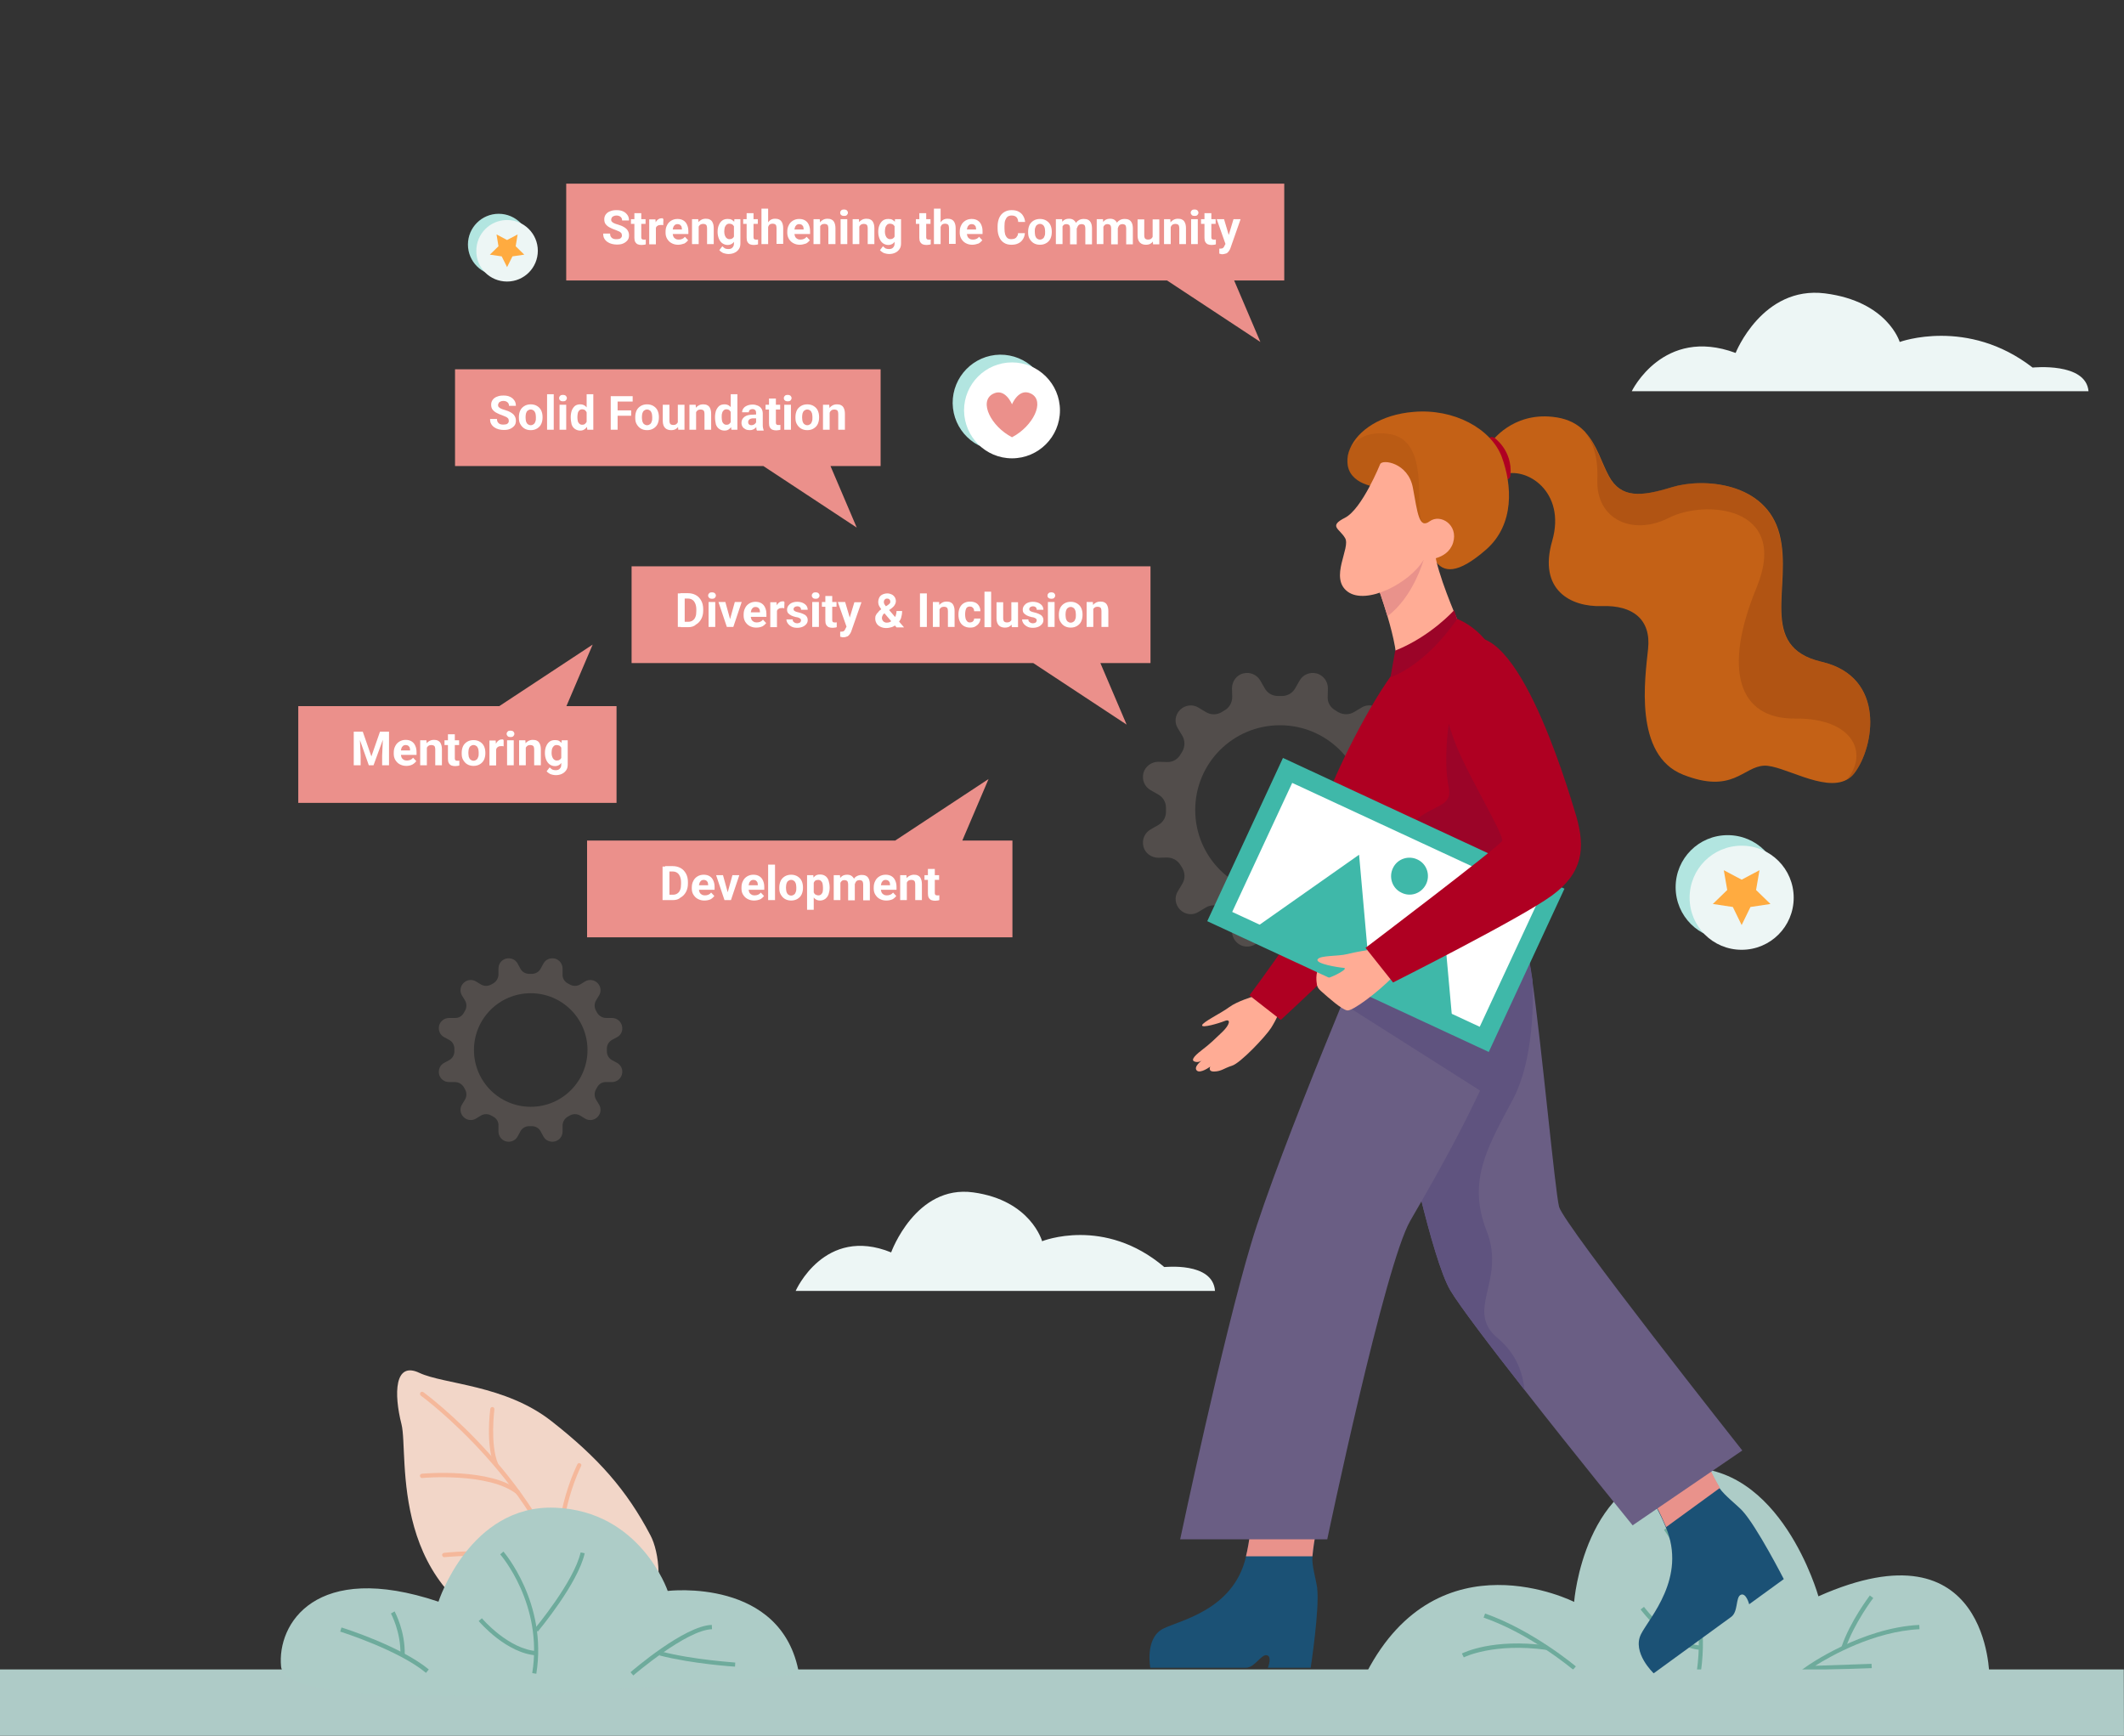 <?xml version="1.0" encoding="utf-8"?>
<!-- Generator: Adobe Illustrator 27.2.0, SVG Export Plug-In . SVG Version: 6.00 Build 0)  -->
<svg version="1.1" id="Layer_1" xmlns="http://www.w3.org/2000/svg" xmlns:xlink="http://www.w3.org/1999/xlink" x="0px" y="0px"
	 viewBox="0 0 987.7 807" style="enable-background:new 0 0 987.7 807;" xml:space="preserve">
<rect x="0" y="0" width="987.7" height="807" fill="#333333" stroke="none"/>
<style type="text/css">
	.st0{opacity:0.4;}
	.st1{opacity:0.4;fill:#F4D7C9;enable-background:new    ;}
	.st2{fill:#ADCCC7;}
	.st3{fill:#6EAB9C;}
	.st4{fill:#AECBC7;}
	.st5{fill:#1B5175;}
	.st6{fill:#E9928B;}
	.st7{fill:#EB908B;}
	.st8{fill:#C46116;}
	.st9{fill:#AF0022;}
	.st10{opacity:0.52;enable-background:new    ;}
	.st11{opacity:0.52;fill:#A04A10;enable-background:new    ;}
	.st12{fill:#FFAC95;}
	.st13{fill:#6A5E84;}
	.st14{fill:#5F537F;}
	.st15{fill:#9B0428;}
	.st16{fill:#3FB8A9;}
	.st17{fill:#FFFFFF;}
	.st18{fill:#F2D6C8;}
	.st19{fill:#F5B89B;}
	.st20{fill:#B2E5E0;}
	.st21{fill:#EDF6F5;}
	.st22{fill:#FFAB40;}
</style>
<g class="st0">
	<path class="st1" d="M655.3,385.6l-3.5-2c-2.3-1.3-3.6-3.6-3.6-6.2c0-0.3,0-0.6,0-0.9c0-0.3,0-0.6,0-0.9c0-2.6,1.3-4.9,3.6-6.2
		l3.5-2c2.8-1.6,4.2-4.8,3.4-7.9c0,0,0-0.1,0-0.1c-0.8-3.1-3.7-5.2-6.9-5.2l-4.1,0.1c-2.6,0-5-1.4-6.3-3.6c-0.3-0.4-0.5-0.9-0.8-1.3
		c-1.3-2.2-1.4-5,0-7.3l2.1-3.5c1.7-2.7,1.2-6.3-1-8.5c0,0-0.1-0.1-0.1-0.1c-2.3-2.3-5.8-2.7-8.5-1l-3.5,2.1c-2.2,1.3-5,1.3-7.3,0
		c-0.4-0.3-0.9-0.5-1.3-0.8c-2.3-1.3-3.7-3.6-3.6-6.2l0.1-4.1c0-3.2-2.1-6-5.2-6.9c0,0-0.1,0-0.1,0c-3.1-0.8-6.4,0.6-7.9,3.4l-2,3.5
		c-1.3,2.3-3.6,3.6-6.2,3.6c-0.3,0-0.6,0-0.9,0c-0.3,0-0.6,0-0.9,0c-2.6,0-4.9-1.3-6.2-3.6l-2-3.5c-1.6-2.8-4.8-4.2-7.9-3.4
		c0,0-0.1,0-0.1,0c-3.1,0.8-5.2,3.7-5.2,6.9l0.1,4.1c0,2.6-1.4,5-3.6,6.2c-0.4,0.3-0.9,0.5-1.3,0.8c-2.2,1.3-5,1.4-7.3,0l-3.5-2.1
		c-2.7-1.7-6.3-1.2-8.5,1c0,0-0.1,0.1-0.1,0.1c-2.3,2.3-2.7,5.8-1,8.5l2.1,3.5c1.3,2.2,1.3,5,0,7.3c-0.3,0.4-0.5,0.9-0.8,1.3
		c-1.3,2.3-3.6,3.7-6.3,3.6l-4.1-0.1c-3.2,0-6,2.1-6.9,5.2c0,0,0,0.1,0,0.1c-0.8,3.1,0.6,6.4,3.4,7.9l3.5,2c2.3,1.3,3.6,3.6,3.6,6.2
		c0,0.3,0,0.6,0,0.9c0,0.3,0,0.6,0,0.9c0,2.6-1.3,4.9-3.6,6.2l-3.5,2c-2.8,1.6-4.2,4.8-3.4,7.9c0,0,0,0.1,0,0.1
		c0.8,3.1,3.7,5.2,6.9,5.2l4.1-0.1c2.6,0,5,1.4,6.3,3.6c0.3,0.4,0.5,0.9,0.8,1.3c1.3,2.2,1.4,5,0,7.3l-2.1,3.5
		c-1.7,2.7-1.2,6.3,1,8.5c0,0,0.1,0.1,0.1,0.1c2.3,2.3,5.8,2.7,8.5,1l3.5-2.1c2.2-1.3,5-1.3,7.3,0c0.4,0.3,0.9,0.5,1.3,0.8
		c2.3,1.3,3.7,3.6,3.6,6.2l-0.1,4.1c0,3.2,2.1,6,5.2,6.9c0,0,0.1,0,0.1,0c3.1,0.8,6.4-0.6,7.9-3.4l2-3.5c1.2-2.3,3.6-3.6,6.2-3.6
		c0.3,0,0.6,0,0.9,0c0.3,0,0.6,0,0.9,0c2.6,0,4.9,1.3,6.2,3.6l2,3.5c1.6,2.8,4.8,4.2,7.9,3.4c0,0,0.1,0,0.1,0
		c3.1-0.8,5.2-3.7,5.2-6.9l-0.1-4.1c0-2.6,1.4-5,3.6-6.2c0.4-0.3,0.9-0.5,1.3-0.8c2.2-1.3,5-1.4,7.3,0l3.5,2.1
		c2.7,1.7,6.3,1.2,8.5-1c0,0,0.1-0.1,0.1-0.1c2.3-2.3,2.7-5.8,1-8.5l-2.1-3.5c-1.3-2.2-1.3-5,0-7.3c0.3-0.4,0.5-0.9,0.8-1.3
		c1.3-2.3,3.6-3.7,6.3-3.6l4.1,0.1c3.2,0,6-2.1,6.9-5.2c0,0,0-0.1,0-0.1C659.5,390.4,658.1,387.2,655.3,385.6z M595.2,416
		c-21.8,0-39.4-17.6-39.4-39.4c0-21.8,17.6-39.4,39.4-39.4c21.8,0,39.4,17.6,39.4,39.4C634.6,398.3,617,416,595.2,416z"/>
</g>
<g id="Layer_2_00000041999559371277330950000009057528216574199203_">
</g>
<path class="st2" d="M925.1,779.5c0,0,0.1-72.7-79.5-37.3c0,0-17.5-62.6-63.3-59.6S732,744.8,732,744.8s-62.8-31.9-96.5,32.8
	L925.1,779.5z"/>
<path class="st3" d="M791,776.9l-1.9-0.3c5.3-37.9-15.1-65-15.3-65.3l1.6-1.2C775.5,710.4,796.4,738.2,791,776.9z"/>
<path class="st3" d="M791.7,753.7l-1.6-1.2c0.2-0.3,18.8-25.9,22-42l1.9,0.4C810.7,727.5,792.5,752.6,791.7,753.7z"/>
<path class="st3" d="M790.8,767.1c-14.5-0.9-27.4-18.1-27.9-18.8l1.6-1.2c0.1,0.2,12.8,17.2,26.5,18L790.8,767.1z"/>
<path class="st3" d="M837.4,776.7l2.7-1.9c0.2-0.2,25.5-18,52.4-19.3l0.1,2c-21.1,1-41.2,12.4-48.5,17l26.2-0.9l0.1,2L837.4,776.7z"
	/>
<path class="st3" d="M858.2,766.4l-1.9-0.6c4.1-12.1,12.9-23.5,13.2-24l1.6,1.2C871,743.1,862.2,754.7,858.2,766.4z"/>
<path class="st3" d="M731.5,776.3c-0.2-0.2-19.7-16.6-41.6-24.2l0.7-1.9c22.2,7.8,42,24.4,42.2,24.6L731.5,776.3z"/>
<path class="st3" d="M680.7,770.6l-0.9-1.8c0.6-0.3,14.3-7.2,39.7-3.7l-0.3,2C694.5,763.7,680.8,770.5,680.7,770.6z"/>
<path class="st4" d="M987.6,776.2H0v36.2h987.7L987.6,776.2L987.6,776.2z"/>
<g>
	<path class="st5" d="M810.2,702.4c6.7,7.2,19.3,31.8,19.3,31.8l-16.1,11.7c0,0-1.4-5.5-3.9-4.4s-1.1,7.9-4.5,10.3
		c-3.3,2.4-36,26.2-36,26.2s-10.2-9.6-5.9-18.2c3.8-7.6,21.5-26.2,11.5-49.8c-1.3-3.1-2.8-6.3-4.6-9.6l23-21.4c0,0,2.8,6.4,6.6,12.9
		C801.9,695.3,807.8,699.8,810.2,702.4z"/>
	<path class="st6" d="M770.2,700.3l23-21.4c0,0,2.8,6.4,6.6,12.9l-25,18.2C773.5,706.9,772,703.7,770.2,700.3z"/>
</g>
<path class="st7" d="M211.6,171.7h197.9v45h-23.3l12.2,28.6L355,216.7H211.6V171.7z"/>
<path class="st8" d="M862.3,359.5c-1,1.3-2.2,2.3-3.5,3c-10.7,5.9-29.8-6.9-38.5-6.5c-9.8,0.5-14.5,13.3-37.6,4.2
	c-23.1-9.1-17.7-45-16.3-58.6c1.4-13.5-7-20.3-21.5-19.8s-29.7-7.5-23.1-30.3c6.6-22.9-12-34.8-23-30.8c-11.1,4.1-5.1-15.4-5.1-15.4
	s9.5-13.5,28.2-11.5c5.9,0.6,10.1,2.5,13.3,5.2l0,0c0.7,0.6,1.4,1.3,2.1,2c0,0,0,0,0,0.1c5.4,5.9,7.5,14.1,10.9,20.3
	c5.6,10.3,14.9,9.6,29.4,5.1c14.5-4.4,43.6-2.4,49.9,21.8s-10.5,52.4,19.6,59.4C877.2,314.7,871.6,347.4,862.3,359.5z"/>
<path class="st9" d="M694.7,203.4c0,0,8.7,5.8,7.7,17.4c0,0,0,3.4-3.8,1.6c-3.8-1.7-7-14.4-6.6-17.1
	C692.4,202.7,693.8,203.1,694.7,203.4z"/>
<path class="st8" d="M691.1,255.5c-13.4,11.7-19.9,10.8-23.8,5.1c-1.5-2.1-5.5-7.4-10-13.2c-7.6-9.7-16.4-20.9-16.4-20.9
	s-14-0.9-14.3-11.7c-0.1-2.1,0.3-4.1,1.2-6.2c3.5-8.5,14.4-15.9,29.6-17.1c18.8-1.6,35.9,7.8,40.9,20.8
	C703.2,225.5,704.4,243.8,691.1,255.5z"/>
<g class="st10">
	<path class="st11" d="M657.2,247.4c-7.6-9.7-16.4-20.9-16.4-20.9s-14-0.9-14.3-11.7c-0.1-2.1,0.3-4.1,1.2-6.2
		c2.8-4.4,8-8.1,17.8-6.9c21,2.6,11.2,37.7,16.4,41.4C663.8,244.6,661.3,246.1,657.2,247.4z"/>
</g>
<path class="st12" d="M582.8,463.3c0,0-7.4,2.2-11.1,4.9c-3.7,2.8-12.5,7-12.7,8.5c-0.2,1.4,7.5-0.8,10.5-2s2.5,1.7-1.2,5.2
	s-5.2,5.1-9.5,8.4s-4.8,4.8-3.2,5.3c1.7,0.6,3.2-0.5,3.2-0.5s-3.9,2.9-2.3,4.6s6.3-1.8,6.3-1.8s-1.3,2.4,1.9,2.3
	c3.3-0.1,4.4-1.5,8.2-2.7c3.8-1.1,15.5-13.4,18.2-17.6c2.7-4.3,4.1-8,4.1-8L582.8,463.3z"/>
<path class="st9" d="M662.9,362.5c0,0,7.1,35.5-10.3,55.4c-17.4,19.9-57,56.3-57,56.3L581,462.8c0,0,35.7-47.2,40.6-65.4
	c1.1-3.9,2-11.3,2-11.3L662.9,362.5z"/>
<path class="st12" d="M612.5,458.1c0,0-1.1-4.1,0.5-7.7s9.4,7.2,9.4,7.2l2.1,9L612.5,458.1z"/>
<path class="st13" d="M810.2,674.4l-51,34.8c0,0-26.7-32.8-50.3-63c-15.8-20.1-30.2-39.1-34.5-46.3c-8.5-14.6-20.7-72.2-25.1-93.8
	c-1-5.1-1.6-8.2-1.6-8.2l6.2-17.5l12.1-34.1l0.9-2.5c0,0,8.8-4.5,18.5-6.9c2.6-0.6,5.3-1.1,7.8-1.4c8-0.7,15.2,1.2,17.5,9.3
	c0.1,0.5,0.2,1,0.3,1.5c0.4,2.4,0.9,5.5,1.5,9.1c4.4,30.6,10.6,98.1,12.5,105.7C727.3,569.6,810.2,674.4,810.2,674.4z"/>
<path class="st14" d="M708.9,646.2c-15.8-20.1-30.2-39.1-34.5-46.3c-8.5-14.6-20.7-72.2-25.1-93.8c1.2-4.8,2.1-8,2.6-8.7
	c2.6-3.9,60.7-42,60.7-42s2.4,34.1-9.1,55.8s-21.4,37.7-12.2,61.1c9.2,23.4-10.5,36.9,5.3,50C705.7,629.9,708.3,639.5,708.9,646.2z"
	/>
<g>
	<path class="st5" d="M612.5,738.3c1.2,9.7-3,37.1-3,37.1h-19.9c0,0,2.1-5.3-0.5-5.8c-2.6-0.6-5.6,5.8-9.7,5.8c-4.1,0-44.5,0-44.5,0
		s-2.6-13.7,5.9-18.1c7.5-3.9,32.8-8.5,38.6-33.5c0.8-3.2,1.4-6.7,1.9-10.5l31.2-3.8c0,0-1.5,6.8-2.2,14.3
		C609.9,727.7,612.1,734.8,612.5,738.3z"/>
	<path class="st6" d="M581.3,713.1l31.2-3.8c0,0-1.5,6.8-2.2,14.3h-30.9C580.2,720.3,580.8,716.8,581.3,713.1z"/>
</g>
<path class="st13" d="M639.6,429.5c0,0-44.8,105.1-57.8,148.7c-13.1,43.5-33,137.5-33,137.5h68.4c0,0,26.7-127.5,38.6-148.1
	c11.8-20.5,56-95.2,49.1-121.9C698.1,418.9,639.6,429.5,639.6,429.5z"/>
<path class="st14" d="M712.6,455.4l-20.8,53.9l-67.3-42.7l41.5-20.2l19.4-9.5l5.4-2.7l2.4,1.3l17.5,9.3c0.1,0.5,0.2,1,0.3,1.5
	C711.6,448.7,712.1,451.8,712.6,455.4z"/>
<path class="st9" d="M677.5,287.7c0,0-16.2,6.8-29.9,25.5s-29.9,53.4-31.1,60c-1.2,6.6,10.7,59,10.6,72.5c0,13.5,63.7,8.5,81.7-0.2
	c0,0-7.1-49.6-7.1-56.4s0.6-52.9-3.1-74C695,293.9,677.5,287.7,677.5,287.7z"/>
<path class="st15" d="M673.7,336.5c0,0-2.6,17,0,29.8s-17.4,5-24.4,31.1c-6.9,26.1,52.4,13.4,52.4,13.4s16.3-25.1,16.5-29.4
	C718.3,377.2,673.7,336.5,673.7,336.5z"/>
<path class="st12" d="M677.5,287.7c0,0-31.3,32.1-28.5,23.7c1.5-4.7-1.1-15.8-3.8-24.9c-2.2-7.4-4.4-13.4-4.4-13.4s6-6.1,12.3-11.3
	c6.7-5.5,13.6-10,14.1-5.2C668.1,266.1,677.5,287.7,677.5,287.7z"/>
<path class="st16" d="M596.6,352.4l-35.2,75.9l130.9,60.8l35.2-75.9L596.6,352.4z"/>
<path class="st17" d="M600.9,364L573,424l115.1,53.4l27.9-60L600.9,364z"/>
<path class="st16" d="M584.8,430.6l47.2-33.2l5.1,57.5L584.8,430.6z"/>
<path class="st16" d="M634.7,453.9l36.5-25.7l4,44.5L634.7,453.9z"/>
<path class="st16" d="M663.1,411.2c2.1-4.2,0.5-9.4-3.8-11.5c-4.2-2.1-9.4-0.5-11.5,3.8c-2.1,4.2-0.5,9.4,3.8,11.5
	C655.8,417.2,660.9,415.5,663.1,411.2z"/>
<path class="st12" d="M636.9,441.6c0,0-6.1,0.9-10.4,2c-4.3,1.1-12.8,0.5-13.8,2.5s9.5,3.7,12.1,3.9c2.6,0.2-4,3.8-7.7,4.9
	c-3.7,1-6.6,2.5-2.8,5.9s9.7,8.6,12.2,9s14.5-8.7,21.1-15.5S636.9,441.6,636.9,441.6z"/>
<path class="st9" d="M678.2,299.2c-11.7,9-7.2,32-1.2,47c5.9,14.9,22.7,42.3,21.5,44.8S635,440.7,635,440.7l12.8,16.1
	c0,0,59.1-29.7,73.7-40.3c14.6-10.6,15.8-22.1,11.5-37C728.5,364.5,703.4,279.9,678.2,299.2z"/>
<g>
	<path class="st11" d="M862.3,359.5c-1,1.3-2.2,2.3-3.5,3c10.4-12.3,2.8-28.7-23.9-28.4c-26.6,0.3-33.8-22.7-18.1-60.8
		s-24-41.1-40.8-32.5c-16.8,8.5-33.9,0.7-33.2-17.8c0.5-12.4-3.2-18.9-5.7-21.9c5.4,5.9,7.5,14.1,10.9,20.3
		c5.6,10.3,14.9,9.6,29.4,5.1c14.5-4.4,43.6-2.4,49.9,21.8s-10.5,52.4,19.6,59.4C877.2,314.7,871.6,347.4,862.3,359.5z"/>
</g>
<path class="st6" d="M662,260.3c0,0-4.7,17.2-16.8,26.2c-2.2-7.4-4.4-13.5-4.4-13.5s6-6.1,12.3-11.3L662,260.3z"/>
<path class="st12" d="M641.8,215.8c0,0-8.4,20.8-16.3,24.9c-7.9,4-2.6,5,0,9.5c2.7,4.5-7.5,18.5,1.2,24.9s28.9-4,35.3-14.8
	c0,0,11,0.5,13.7-7.9c2.6-8.4-5.9-13.7-10.9-10s-5.6-4-7.8-15.7C654.8,215.1,642.8,213.4,641.8,215.8z"/>
<g>
	<path class="st18" d="M302.5,713.9c-11-21-24.3-36.1-46-53.1c-21.6-17-50-17.1-61.5-22.5c-11.6-5.5-11.9,9.7-8.3,23.9
		c3.6,14.2-7.3,79.9,58.4,100.7C310.9,783.8,310.7,729.4,302.5,713.9z"/>
	<path class="st19" d="M261,728.1c-0.5,0-0.9-0.4-1-0.9c-3.2-23.2,8.4-46.2,8.5-46.4c0.2-0.5,0.8-0.7,1.3-0.4
		c0.5,0.2,0.7,0.8,0.4,1.3c-0.1,0.2-11.3,22.6-8.3,45.2c0.1,0.5-0.3,1-0.8,1.1C261.1,728.1,261.1,728.1,261,728.1z"/>
	<path class="st19" d="M261.2,730.7c-0.2,0-0.3,0-0.5-0.1c-19.6-10.3-53.6-6.6-54-6.6c-0.5,0.1-1-0.3-1.1-0.9
		c-0.1-0.5,0.3-1,0.9-1.1c1.4-0.2,35-3.8,55.1,6.8c0.5,0.2,0.7,0.9,0.4,1.3C261.9,730.5,261.5,730.7,261.2,730.7z"/>
	<path class="st19" d="M267.3,749.6c-0.4,0-0.9-0.3-1-0.8c-14.1-58.3-70-99.5-70.6-99.9c-0.4-0.3-0.5-0.9-0.2-1.4s0.9-0.5,1.4-0.2
		c0.6,0.4,57.1,42,71.4,101c0.1,0.5-0.2,1.1-0.7,1.2C267.5,749.5,267.4,749.6,267.3,749.6z"/>
	<path class="st19" d="M240.9,694.9c-0.2,0-0.4-0.1-0.6-0.2c-12.8-10.2-43.6-7.6-43.9-7.5c-0.6,0.1-1-0.4-1.1-0.9s0.3-1,0.9-1.1
		c1.3-0.1,32-2.8,45.3,7.9c0.4,0.3,0.5,1,0.2,1.4C241.5,694.8,241.2,694.9,240.9,694.9z"/>
	<path class="st19" d="M230.7,681.9c-0.4,0-0.7-0.2-0.9-0.6c-4-9.5-1.9-25.6-1.8-26.3c0.1-0.5,0.6-0.9,1.1-0.8
		c0.5,0.1,0.9,0.6,0.8,1.1c0,0.2-2.1,16.2,1.7,25.3c0.2,0.5,0,1.1-0.5,1.3C230.9,681.9,230.8,681.9,230.7,681.9z"/>
	<path class="st2" d="M130.7,774.8c-1.9-19.7,16-49.3,73.2-30.1c0,0,14.5-45.2,54.2-43.7c39.8,1.5,52.4,38.7,52.4,38.7
		s53.4-6.5,61.1,38.7C371.6,778.5,133.4,803.2,130.7,774.8z"/>
	<path class="st3" d="M249.4,778.2l-1.9-0.3c5.2-32-14.7-55-14.9-55.2l1.5-1.3C234.3,721.6,254.7,745.3,249.4,778.2z"/>
	<path class="st3" d="M250.1,758.6l-1.5-1.3c0.2-0.2,18.3-21.9,21.4-35.5l1.9,0.4C268.7,736.3,250.8,757.7,250.1,758.6z"/>
	<path class="st3" d="M249.8,769.7c-14.2-0.8-26.7-15.4-27.2-16l1.5-1.3c0.1,0.2,12.5,14.6,25.8,15.3L249.8,769.7z"/>
	<path class="st3" d="M294.5,779l-1.3-1.5c1-0.9,25.2-21.7,37.8-22l0.1,2C319.2,757.8,294.7,778.8,294.5,779z"/>
	<path class="st3" d="M341.8,774.9c-0.2,0-19.5-1.2-35.1-5.2l0.5-1.9c15.4,4,34.5,5.1,34.7,5.2L341.8,774.9z"/>
	<path class="st3" d="M198.1,777.8c-12.7-10.6-39.6-19.1-39.9-19.2l0.6-1.9c1.1,0.3,27.5,8.7,40.6,19.5L198.1,777.8z"/>
	<path class="st3" d="M188.2,769.6l-2-0.1c0.3-10.8-4.4-19.2-4.4-19.3l1.7-1C183.7,749.7,188.5,758.3,188.2,769.6z"/>
</g>
<path class="st15" d="M676.2,283.7c0,0-10.7,12.1-27.4,18.8l-2.2,12.4c0,0,15.6-4.8,31-27.1L676.2,283.7z"/>
<g>
	<g>
		<path class="st17" d="M236.6,195.7c0-0.4-0.1-0.7-0.2-1c-0.2-0.3-0.5-0.5-0.9-0.8c-0.4-0.2-1.1-0.5-1.9-0.8
			c-1-0.3-1.8-0.7-2.6-1.1c-0.8-0.4-1.4-0.9-1.9-1.5s-0.7-1.4-0.7-2.3c0-0.9,0.2-1.6,0.7-2.3s1.2-1.2,2.1-1.5c0.9-0.4,1.9-0.5,3-0.5
			c1.2,0,2.2,0.2,3,0.6c0.9,0.4,1.5,1,2,1.7s0.7,1.6,0.7,2.5h-3.2c0-0.5-0.1-0.9-0.3-1.2s-0.5-0.6-0.9-0.8s-0.9-0.3-1.4-0.3
			c-0.6,0-1,0.1-1.4,0.3s-0.7,0.4-0.8,0.7c-0.2,0.3-0.3,0.6-0.3,1s0.1,0.7,0.4,0.9c0.2,0.3,0.6,0.5,1,0.7s1,0.4,1.7,0.6
			c1.1,0.3,2.1,0.7,2.9,1.2c0.8,0.5,1.4,1,1.7,1.6c0.4,0.6,0.6,1.4,0.6,2.2c0,0.9-0.2,1.7-0.7,2.3s-1.1,1.1-2,1.5s-1.8,0.5-3,0.5
			c-0.8,0-1.5-0.1-2.3-0.3s-1.4-0.5-2-0.9s-1.1-0.9-1.5-1.6s-0.5-1.4-0.5-2.3h3.2c0,0.5,0.1,0.9,0.2,1.2c0.2,0.3,0.4,0.6,0.6,0.8
			c0.3,0.2,0.6,0.4,1,0.5s0.8,0.1,1.3,0.1c0.6,0,1-0.1,1.4-0.2c0.4-0.2,0.6-0.4,0.8-0.7C236.5,196.4,236.6,196.1,236.6,195.7z"/>
		<path class="st17" d="M241.3,194.1v-0.2c0-1.1,0.2-2.1,0.6-3s1.1-1.6,1.9-2.1s1.8-0.8,3-0.8s2.2,0.3,3,0.8s1.5,1.2,1.9,2.1
			s0.6,1.9,0.6,3v0.2c0,1.1-0.2,2.1-0.6,3s-1.1,1.6-1.9,2.1c-0.8,0.5-1.8,0.8-3,0.8s-2.2-0.3-3-0.8s-1.4-1.2-1.9-2.1
			S241.3,195.2,241.3,194.1z M244.4,193.9v0.2c0,0.6,0.1,1.2,0.2,1.8c0.2,0.5,0.4,1,0.8,1.3c0.4,0.3,0.8,0.5,1.4,0.5
			c0.6,0,1-0.2,1.4-0.5s0.6-0.7,0.8-1.3c0.2-0.5,0.2-1.1,0.2-1.8v-0.2c0-0.6-0.1-1.2-0.2-1.7c-0.2-0.5-0.4-1-0.8-1.3
			c-0.4-0.3-0.8-0.5-1.4-0.5c-0.6,0-1,0.2-1.4,0.5s-0.6,0.7-0.8,1.3C244.5,192.7,244.4,193.2,244.4,193.9z"/>
		<path class="st17" d="M257.5,183.3v16.5h-3.1v-16.5H257.5z"/>
		<path class="st17" d="M260,185.1c0-0.5,0.2-0.8,0.5-1.1s0.7-0.4,1.3-0.4c0.5,0,0.9,0.1,1.3,0.4c0.3,0.3,0.5,0.7,0.5,1.1
			s-0.2,0.8-0.5,1.1s-0.7,0.4-1.3,0.4c-0.5,0-1-0.1-1.3-0.4C260.2,186,260,185.6,260,185.1z M263.3,188.2v11.6h-3.1v-11.6H263.3z"/>
		<path class="st17" d="M265.4,194.1v-0.2c0-1.2,0.2-2.2,0.5-3.1c0.4-0.9,0.9-1.6,1.5-2.1c0.7-0.5,1.5-0.7,2.5-0.7
			c0.9,0,1.7,0.3,2.3,0.8s1.1,1.2,1.4,2.1c0.4,0.9,0.6,1.9,0.7,3v0.5c-0.1,1.1-0.4,2-0.7,2.9c-0.4,0.9-0.8,1.5-1.5,2.1
			s-1.4,0.8-2.3,0.8c-1,0-1.8-0.3-2.5-0.8s-1.2-1.2-1.5-2.1C265.6,196.3,265.4,195.2,265.4,194.1z M268.5,193.9v0.2
			c0,0.6,0.1,1.2,0.2,1.7c0.1,0.5,0.4,0.9,0.7,1.2s0.8,0.5,1.3,0.5s1-0.1,1.3-0.4c0.3-0.2,0.6-0.6,0.8-1s0.3-0.9,0.3-1.5v-1.4
			c0-0.5-0.1-0.9-0.2-1.2c-0.1-0.4-0.3-0.7-0.5-0.9c-0.2-0.3-0.4-0.5-0.7-0.6s-0.6-0.2-1-0.2c-0.5,0-1,0.2-1.3,0.5s-0.6,0.7-0.7,1.3
			C268.6,192.6,268.5,193.2,268.5,193.9z M272.8,197.3v-14h3.1v16.5h-2.8L272.8,197.3z"/>
		<path class="st17" d="M287.2,184.2v15.6H284v-15.6H287.2z M294.2,184.2v2.5h-7.9v-2.5H294.2z M293.5,190.8v2.5h-7.1v-2.5H293.5z"
			/>
		<path class="st17" d="M295.4,194.1v-0.2c0-1.1,0.2-2.1,0.6-3s1.1-1.6,1.9-2.1s1.8-0.8,3-0.8s2.2,0.3,3,0.8s1.5,1.2,1.9,2.1
			s0.6,1.9,0.6,3v0.2c0,1.1-0.2,2.1-0.6,3s-1.1,1.6-1.9,2.1c-0.8,0.5-1.8,0.8-3,0.8s-2.2-0.3-3-0.8s-1.4-1.2-1.9-2.1
			S295.4,195.2,295.4,194.1z M298.5,193.9v0.2c0,0.6,0.1,1.2,0.2,1.8c0.2,0.5,0.4,1,0.8,1.3c0.4,0.3,0.8,0.5,1.4,0.5
			c0.6,0,1-0.2,1.4-0.5s0.6-0.7,0.8-1.3c0.2-0.5,0.2-1.1,0.2-1.8v-0.2c0-0.6-0.1-1.2-0.2-1.7c-0.2-0.5-0.4-1-0.8-1.3
			c-0.4-0.3-0.8-0.5-1.4-0.5c-0.6,0-1,0.2-1.4,0.5s-0.6,0.7-0.8,1.3C298.6,192.7,298.5,193.2,298.5,193.9z"/>
		<path class="st17" d="M315.5,194.6h0.9c0,1-0.2,2-0.5,2.8s-0.8,1.5-1.4,1.9c-0.6,0.5-1.5,0.7-2.4,0.7c-1.1,0-2.1-0.3-2.8-1
			s-1.1-1.8-1.1-3.3v-7.5h3.1v7.5c0,0.5,0.1,0.8,0.2,1.1c0.1,0.3,0.3,0.5,0.6,0.6s0.5,0.2,0.9,0.2c0.6,0,1.1-0.1,1.5-0.4
			c0.4-0.3,0.6-0.6,0.8-1.1C315.5,195.7,315.5,195.2,315.5,194.6z M315.2,197v-8.8h3.1v11.6h-2.9L315.2,197z"/>
		<path class="st17" d="M323.7,190.7v9.1h-3.1v-11.6h2.9L323.7,190.7z M323.2,193.6h-0.8c0-1.1,0.2-2.1,0.6-3
			c0.4-0.8,0.9-1.5,1.6-1.9c0.7-0.5,1.5-0.7,2.4-0.7c0.7,0,1.4,0.1,1.9,0.4c0.6,0.3,1,0.7,1.3,1.4c0.3,0.6,0.5,1.5,0.5,2.6v7.4h-3.1
			v-7.4c0-0.5-0.1-0.9-0.2-1.2c-0.1-0.3-0.4-0.5-0.6-0.6c-0.3-0.1-0.6-0.2-1-0.2s-0.8,0.1-1.1,0.2c-0.3,0.2-0.6,0.4-0.8,0.7
			s-0.3,0.6-0.4,1C323.3,192.7,323.2,193.1,323.2,193.6z"/>
		<path class="st17" d="M332.5,194.1v-0.2c0-1.2,0.2-2.2,0.5-3.1c0.4-0.9,0.9-1.6,1.5-2.1c0.7-0.5,1.5-0.7,2.5-0.7
			c0.9,0,1.7,0.3,2.3,0.8s1.1,1.2,1.4,2.1c0.4,0.9,0.6,1.9,0.7,3v0.5c-0.1,1.1-0.4,2-0.7,2.9c-0.4,0.9-0.8,1.5-1.5,2.1
			s-1.4,0.8-2.3,0.8c-1,0-1.8-0.3-2.5-0.8s-1.2-1.2-1.5-2.1C332.7,196.3,332.5,195.2,332.5,194.1z M335.6,193.9v0.2
			c0,0.6,0.1,1.2,0.2,1.7c0.1,0.5,0.4,0.9,0.7,1.2s0.8,0.5,1.3,0.5s1-0.1,1.3-0.4c0.3-0.2,0.6-0.6,0.8-1s0.3-0.9,0.3-1.5v-1.4
			c0-0.5-0.1-0.9-0.2-1.2c-0.1-0.4-0.3-0.7-0.5-0.9c-0.2-0.3-0.4-0.5-0.7-0.6s-0.6-0.2-1-0.2c-0.5,0-1,0.2-1.3,0.5s-0.6,0.7-0.7,1.3
			C335.6,192.6,335.6,193.2,335.6,193.9z M339.8,197.3v-14h3.1v16.5h-2.8L339.8,197.3z"/>
		<path class="st17" d="M352,192.7v1.8h-1.7c-0.8,0-1.4,0.2-1.8,0.5c-0.4,0.3-0.6,0.8-0.6,1.3c0,0.4,0.1,0.7,0.4,1
			c0.3,0.3,0.6,0.4,1.1,0.4s0.9-0.1,1.2-0.3s0.6-0.4,0.8-0.7s0.3-0.5,0.3-0.8l0.8,1.3c-0.1,0.3-0.3,0.6-0.5,0.9
			c-0.2,0.3-0.4,0.6-0.7,0.9c-0.3,0.3-0.7,0.5-1.1,0.7c-0.4,0.2-0.9,0.3-1.5,0.3c-0.7,0-1.4-0.1-2-0.4c-0.6-0.3-1.1-0.7-1.4-1.2
			c-0.3-0.5-0.5-1.1-0.5-1.8c0-1.2,0.5-2.1,1.4-2.8s2.2-1,4-1L352,192.7L352,192.7z M351.6,197.2V192c0-0.6-0.1-1-0.4-1.3
			c-0.3-0.3-0.7-0.5-1.3-0.5c-0.3,0-0.6,0.1-0.9,0.2c-0.3,0.1-0.4,0.3-0.6,0.5c-0.1,0.2-0.2,0.5-0.2,0.8h-3.1c0-0.7,0.2-1.3,0.6-1.8
			c0.4-0.6,1-1,1.7-1.3s1.6-0.5,2.6-0.5c0.9,0,1.7,0.2,2.4,0.5s1.3,0.8,1.7,1.4c0.4,0.6,0.6,1.4,0.6,2.3v5c0,0.6,0,1.2,0.1,1.6
			c0.1,0.4,0.2,0.8,0.3,1.1v0.2H352c-0.2-0.3-0.3-0.7-0.3-1.2C351.7,198.1,351.6,197.7,351.6,197.2z"/>
		<path class="st17" d="M362.8,188.2v2.2H356v-2.2H362.8z M357.7,185.3h3.1v11c0,0.3,0,0.6,0.1,0.8s0.2,0.3,0.4,0.4
			c0.2,0.1,0.4,0.1,0.7,0.1c0.2,0,0.4,0,0.5,0c0.2,0,0.3,0,0.4-0.1v2.3c-0.3,0.1-0.6,0.2-0.9,0.2c-0.3,0-0.6,0.1-1,0.1
			c-0.7,0-1.3-0.1-1.8-0.3s-0.9-0.6-1.2-1.1s-0.4-1.2-0.4-2v-11.4H357.7z"/>
		<path class="st17" d="M364.5,185.1c0-0.5,0.2-0.8,0.5-1.1s0.7-0.4,1.3-0.4c0.5,0,0.9,0.1,1.3,0.4c0.3,0.3,0.5,0.7,0.5,1.1
			s-0.2,0.8-0.5,1.1s-0.7,0.4-1.3,0.4c-0.5,0-1-0.1-1.3-0.4C364.7,186,364.5,185.6,364.5,185.1z M367.8,188.2v11.6h-3.1v-11.6H367.8
			z"/>
		<path class="st17" d="M369.9,194.1v-0.2c0-1.1,0.2-2.1,0.6-3s1.1-1.6,1.9-2.1s1.8-0.8,3-0.8s2.2,0.3,3,0.8s1.5,1.2,1.9,2.1
			s0.6,1.9,0.6,3v0.2c0,1.1-0.2,2.1-0.6,3s-1.1,1.6-1.9,2.1c-0.8,0.5-1.8,0.8-3,0.8s-2.2-0.3-3-0.8s-1.4-1.2-1.9-2.1
			S369.9,195.2,369.9,194.1z M373,193.9v0.2c0,0.6,0.1,1.2,0.2,1.8c0.2,0.5,0.4,1,0.8,1.3c0.4,0.3,0.8,0.5,1.4,0.5
			c0.6,0,1-0.2,1.4-0.5s0.6-0.7,0.8-1.3c0.2-0.5,0.2-1.1,0.2-1.8v-0.2c0-0.6-0.1-1.2-0.2-1.7c-0.2-0.5-0.4-1-0.8-1.3
			c-0.4-0.3-0.8-0.5-1.4-0.5c-0.6,0-1,0.2-1.4,0.5s-0.6,0.7-0.8,1.3C373.1,192.7,373,193.2,373,193.9z"/>
		<path class="st17" d="M385.8,190.7v9.1h-3.1v-11.6h2.9L385.8,190.7z M385.4,193.6h-0.8c0-1.1,0.2-2.1,0.6-3
			c0.4-0.8,0.9-1.5,1.6-1.9c0.7-0.5,1.5-0.7,2.4-0.7c0.7,0,1.4,0.1,1.9,0.4c0.6,0.3,1,0.7,1.3,1.4c0.3,0.6,0.5,1.5,0.5,2.6v7.4h-3.1
			v-7.4c0-0.5-0.1-0.9-0.2-1.2c-0.1-0.3-0.4-0.5-0.6-0.6c-0.3-0.1-0.6-0.2-1-0.2s-0.8,0.1-1.1,0.2c-0.3,0.2-0.6,0.4-0.8,0.7
			s-0.3,0.6-0.4,1C385.4,192.7,385.4,193.1,385.4,193.6z"/>
	</g>
</g>
<path class="st7" d="M273,390.8h143.3l43.4-28.6l-12.2,28.6h23.3v45H273V390.8z"/>
<path class="st7" d="M263.3,85.4h333.9v45h-23.3l12.2,28.6l-43.4-28.6H263.3V85.4z"/>
<path class="st7" d="M138.8,328.3h93.4l43.4-28.6l-12.2,28.6h23.3v45h-148v-45H138.8z"/>
<g>
	<g>
		<path class="st17" d="M311.3,402.9v15.6h-3.2v-15.6H311.3z M312.9,418.5h-3.4V416h3.4c0.8,0,1.6-0.2,2.1-0.6
			c0.6-0.4,1-0.9,1.3-1.7c0.3-0.7,0.4-1.6,0.4-2.7v-0.8c0-1.1-0.2-2-0.5-2.7s-0.7-1.3-1.3-1.7c-0.6-0.4-1.3-0.6-2.1-0.6h-3.5v-2.5
			h3.5c1.4,0,2.6,0.3,3.7,0.9s1.9,1.5,2.5,2.6s0.9,2.4,0.9,3.9v0.7c0,1.5-0.3,2.8-0.9,3.9c-0.6,1.1-1.4,2-2.5,2.6
			C315.5,418.2,314.3,418.5,312.9,418.5z"/>
		<path class="st17" d="M327.5,418.7c-1.2,0-2.2-0.3-3.1-0.8c-0.9-0.5-1.5-1.2-2-2s-0.7-1.8-0.7-2.8v-0.4c0-1.2,0.2-2.2,0.7-3.1
			c0.4-0.9,1.1-1.6,1.9-2.1c0.8-0.5,1.8-0.8,2.9-0.8c1.1,0,2,0.2,2.8,0.7s1.3,1.1,1.7,2s0.6,1.8,0.6,3v1.3h-9.2v-2.1h6.2v-0.2
			c0-0.4-0.1-0.8-0.2-1.2c-0.2-0.3-0.4-0.6-0.7-0.8c-0.3-0.2-0.7-0.3-1.2-0.3s-1,0.2-1.3,0.5s-0.6,0.7-0.7,1.3
			c-0.2,0.5-0.2,1.2-0.2,1.8v0.4c0,0.6,0.1,1.2,0.3,1.7s0.6,0.9,1,1.1c0.4,0.3,0.9,0.4,1.5,0.4s1.1-0.1,1.6-0.3
			c0.5-0.2,0.9-0.5,1.3-1l1.5,1.6c-0.4,0.5-0.9,1-1.7,1.5C329.6,418.5,328.7,418.7,327.5,418.7z"/>
		<path class="st17" d="M336.2,406.9l2.6,9.4l0.1,2.2h-2l-3.9-11.6H336.2z M338,416.3l2.6-9.4h3.2l-3.9,11.6h-2L338,416.3z"/>
		<path class="st17" d="M350.6,418.7c-1.2,0-2.2-0.3-3.1-0.8c-0.9-0.5-1.5-1.2-2-2s-0.7-1.8-0.7-2.8v-0.4c0-1.2,0.2-2.2,0.7-3.1
			c0.4-0.9,1.1-1.6,1.9-2.1c0.8-0.5,1.8-0.8,2.9-0.8c1.1,0,2,0.2,2.8,0.7s1.3,1.1,1.7,2s0.6,1.8,0.6,3v1.3h-9.2v-2.1h6.2v-0.2
			c0-0.4-0.1-0.8-0.2-1.2c-0.2-0.3-0.4-0.6-0.7-0.8c-0.3-0.2-0.7-0.3-1.2-0.3s-1,0.2-1.3,0.5s-0.6,0.7-0.7,1.3
			c-0.2,0.5-0.2,1.2-0.2,1.8v0.4c0,0.6,0.1,1.2,0.3,1.7s0.6,0.9,1,1.1c0.4,0.3,0.9,0.4,1.5,0.4s1.1-0.1,1.6-0.3
			c0.5-0.2,0.9-0.5,1.3-1l1.5,1.6c-0.4,0.5-0.9,1-1.7,1.5C352.6,418.5,351.7,418.7,350.6,418.7z"/>
		<path class="st17" d="M360.4,402v16.5h-3.2V402H360.4z"/>
		<path class="st17" d="M362.4,412.8v-0.2c0-1.1,0.2-2.1,0.6-3s1.1-1.6,1.9-2.1s1.8-0.8,3-0.8s2.2,0.3,3,0.8s1.5,1.2,1.9,2.1
			s0.6,1.9,0.6,3v0.2c0,1.1-0.2,2.1-0.6,3s-1.1,1.6-1.9,2.1c-0.8,0.5-1.8,0.8-3,0.8s-2.2-0.3-3-0.8s-1.4-1.2-1.9-2.1
			S362.4,414,362.4,412.8z M365.5,412.6v0.2c0,0.6,0.1,1.2,0.2,1.8c0.2,0.5,0.4,1,0.8,1.3c0.4,0.3,0.8,0.5,1.4,0.5
			c0.6,0,1-0.2,1.4-0.5s0.6-0.7,0.8-1.3c0.2-0.5,0.2-1.1,0.2-1.8v-0.2c0-0.6-0.1-1.2-0.2-1.7c-0.2-0.5-0.4-1-0.8-1.3
			c-0.4-0.3-0.8-0.5-1.4-0.5c-0.6,0-1,0.2-1.4,0.5s-0.6,0.7-0.8,1.3C365.6,411.4,365.5,412,365.5,412.6z"/>
		<path class="st17" d="M378.4,409.1V423h-3.1v-16.1h2.9L378.4,409.1z M385.8,412.6v0.2c0,1.1-0.2,2.1-0.5,3s-0.9,1.6-1.5,2.1
			c-0.7,0.5-1.5,0.8-2.5,0.8s-1.7-0.3-2.3-0.8s-1.1-1.2-1.4-2c-0.3-0.9-0.6-1.8-0.7-2.9v-0.6c0.1-1.1,0.4-2.1,0.7-3s0.8-1.6,1.4-2.1
			c0.6-0.5,1.4-0.7,2.3-0.7c1,0,1.8,0.2,2.5,0.7s1.2,1.2,1.5,2.1C385.6,410.4,385.8,411.4,385.8,412.6z M382.7,412.8v-0.2
			c0-0.7-0.1-1.2-0.2-1.8c-0.1-0.5-0.4-0.9-0.7-1.2c-0.3-0.3-0.8-0.5-1.3-0.5c-0.4,0-0.8,0.1-1.1,0.2s-0.5,0.3-0.7,0.6
			c-0.2,0.3-0.3,0.6-0.4,0.9c-0.1,0.4-0.2,0.8-0.2,1.2v1.5c0,0.5,0.1,1,0.3,1.4s0.4,0.8,0.8,1s0.8,0.4,1.4,0.4c0.5,0,1-0.2,1.3-0.5
			s0.6-0.7,0.7-1.3S382.7,413.5,382.7,412.8z"/>
		<path class="st17" d="M390.8,409.3v9.2h-3.1v-11.6h2.9L390.8,409.3z M390.4,412.3h-0.9c0-1.1,0.2-2,0.5-2.9c0.3-0.8,0.9-1.5,1.5-2
			c0.7-0.5,1.5-0.7,2.5-0.7s1.9,0.3,2.5,1c0.7,0.6,1,1.7,1,3.1v7.8h-3.1v-7.4c0-0.5-0.1-0.9-0.2-1.2c-0.1-0.3-0.3-0.5-0.6-0.6
			s-0.6-0.2-0.9-0.2c-0.4,0-0.8,0.1-1,0.2c-0.3,0.2-0.5,0.4-0.7,0.7s-0.3,0.6-0.4,1C390.4,411.4,390.4,411.9,390.4,412.3z
			 M397.3,412l-1.1,0.1c0-1,0.2-1.9,0.5-2.7c0.3-0.8,0.8-1.5,1.5-1.9s1.5-0.7,2.5-0.7c0.8,0,1.4,0.1,2,0.4s1,0.8,1.3,1.4
			s0.5,1.5,0.5,2.6v7.4h-3.1v-7.4c0-0.5-0.1-0.9-0.2-1.2c-0.1-0.3-0.3-0.5-0.6-0.6s-0.6-0.2-0.9-0.2c-0.4,0-0.7,0.1-1,0.2
			s-0.5,0.3-0.7,0.6c-0.2,0.3-0.3,0.6-0.4,0.9C397.3,411.2,397.3,411.6,397.3,412z"/>
		<path class="st17" d="M412.1,418.7c-1.2,0-2.2-0.3-3.1-0.8c-0.9-0.5-1.5-1.2-2-2s-0.7-1.8-0.7-2.8v-0.4c0-1.2,0.2-2.2,0.7-3.1
			c0.4-0.9,1.1-1.6,1.9-2.1c0.8-0.5,1.8-0.8,2.9-0.8c1.1,0,2,0.2,2.8,0.7s1.3,1.1,1.7,2s0.6,1.8,0.6,3v1.3h-9.2v-2.1h6.2v-0.2
			c0-0.4-0.1-0.8-0.2-1.2c-0.2-0.3-0.4-0.6-0.7-0.8c-0.3-0.2-0.7-0.3-1.2-0.3s-1,0.2-1.3,0.5s-0.6,0.7-0.7,1.3
			c-0.2,0.5-0.2,1.2-0.2,1.8v0.4c0,0.6,0.1,1.2,0.3,1.7s0.6,0.9,1,1.1c0.4,0.3,0.9,0.4,1.5,0.4s1.1-0.1,1.6-0.3
			c0.5-0.2,0.9-0.5,1.3-1l1.5,1.6c-0.4,0.5-0.9,1-1.7,1.5C414.2,418.5,413.2,418.7,412.1,418.7z"/>
		<path class="st17" d="M421.7,409.4v9.1h-3.1v-11.6h2.9L421.7,409.4z M421.2,412.3h-0.8c0-1.1,0.2-2.1,0.6-3
			c0.4-0.8,0.9-1.5,1.6-1.9s1.5-0.7,2.4-0.7c0.7,0,1.4,0.1,1.9,0.4c0.6,0.3,1,0.7,1.3,1.4c0.3,0.6,0.5,1.5,0.5,2.6v7.4h-3.1v-7.4
			c0-0.5-0.1-0.9-0.2-1.2c-0.1-0.3-0.4-0.5-0.6-0.6s-0.6-0.2-1-0.2s-0.8,0.1-1.1,0.2s-0.6,0.4-0.8,0.7s-0.3,0.6-0.4,1
			C421.3,411.4,421.2,411.9,421.2,412.3z"/>
		<path class="st17" d="M436.7,406.9v2.2h-6.8v-2.2H436.7z M431.6,404h3.1v11c0,0.3,0,0.6,0.1,0.8s0.2,0.3,0.4,0.4s0.4,0.1,0.7,0.1
			c0.2,0,0.4,0,0.5,0c0.2,0,0.3,0,0.4-0.1v2.3c-0.3,0.1-0.6,0.2-0.9,0.2c-0.3,0-0.6,0.1-1,0.1c-0.7,0-1.3-0.1-1.8-0.3
			s-0.9-0.6-1.2-1.1s-0.4-1.2-0.4-2V404H431.6z"/>
	</g>
</g>
<g>
	<g>
		<path class="st17" d="M164.5,340.2h2.7l0.5,11.2v4.4h-3.2V340.2z M166,340.2h2.7l4,11.5l4-11.5h2.7l-5.7,15.6h-2.2L166,340.2z
			 M178.2,340.2h2.7v15.6h-3.2v-4.4L178.2,340.2z"/>
		<path class="st17" d="M188.9,356.1c-1.2,0-2.2-0.3-3.1-0.8c-0.9-0.5-1.5-1.2-2-2c-0.5-0.9-0.7-1.8-0.7-2.8V350
			c0-1.2,0.2-2.2,0.7-3.1c0.4-0.9,1.1-1.6,1.9-2.1c0.8-0.5,1.8-0.8,2.9-0.8c1.1,0,2,0.2,2.8,0.7s1.3,1.1,1.7,2s0.6,1.8,0.6,3v1.3
			h-9.2v-2.1h6.2v-0.2c0-0.4-0.1-0.8-0.2-1.2c-0.2-0.3-0.4-0.6-0.7-0.8c-0.3-0.2-0.7-0.3-1.2-0.3s-1,0.2-1.3,0.5s-0.6,0.7-0.7,1.3
			c-0.2,0.5-0.2,1.2-0.2,1.8v0.4c0,0.6,0.1,1.2,0.3,1.7s0.6,0.9,1,1.1c0.4,0.3,0.9,0.4,1.5,0.4s1.1-0.1,1.6-0.3
			c0.5-0.2,0.9-0.5,1.3-1l1.5,1.6c-0.4,0.5-0.9,1-1.7,1.5C191,355.9,190,356.1,188.9,356.1z"/>
		<path class="st17" d="M198.5,346.7v9.1h-3.1v-11.6h2.9L198.5,346.7z M198,349.6h-0.8c0-1.1,0.2-2.1,0.6-3c0.4-0.8,0.9-1.5,1.6-1.9
			c0.7-0.5,1.5-0.7,2.4-0.7c0.7,0,1.4,0.1,1.9,0.4c0.6,0.3,1,0.7,1.3,1.4c0.3,0.6,0.5,1.5,0.5,2.6v7.4h-3.1v-7.4
			c0-0.5-0.1-0.9-0.2-1.2c-0.1-0.3-0.4-0.5-0.6-0.6c-0.3-0.1-0.6-0.2-1-0.2s-0.8,0.1-1.1,0.2c-0.3,0.2-0.6,0.4-0.8,0.7
			c-0.2,0.3-0.3,0.6-0.4,1C198.1,348.8,198,349.2,198,349.6z"/>
		<path class="st17" d="M213.5,344.2v2.2h-6.8v-2.2H213.5z M208.4,341.4h3.1v11c0,0.3,0,0.6,0.1,0.8c0.1,0.2,0.2,0.3,0.4,0.4
			s0.4,0.1,0.7,0.1c0.2,0,0.4,0,0.5,0c0.2,0,0.3,0,0.4-0.1v2.3c-0.3,0.1-0.6,0.2-0.9,0.2c-0.3,0-0.6,0.1-1,0.1
			c-0.7,0-1.3-0.1-1.8-0.3s-0.9-0.6-1.2-1.1s-0.4-1.2-0.4-2v-11.4H208.4z"/>
		<path class="st17" d="M214.7,350.2V350c0-1.1,0.2-2.1,0.6-3s1.1-1.6,1.9-2.1s1.8-0.8,3-0.8s2.2,0.3,3,0.8s1.5,1.2,1.9,2.1
			s0.6,1.9,0.6,3v0.2c0,1.1-0.2,2.1-0.6,3s-1.1,1.6-1.9,2.1c-0.8,0.5-1.8,0.8-3,0.8s-2.2-0.3-3-0.8s-1.4-1.2-1.9-2.1
			S214.7,351.3,214.7,350.2z M217.8,349.9v0.2c0,0.6,0.1,1.2,0.2,1.8c0.2,0.5,0.4,1,0.8,1.3c0.4,0.3,0.8,0.5,1.4,0.5
			c0.6,0,1-0.2,1.4-0.5s0.6-0.7,0.8-1.3c0.2-0.5,0.2-1.1,0.2-1.8v-0.2c0-0.6-0.1-1.2-0.2-1.7c-0.2-0.5-0.4-1-0.8-1.3
			c-0.4-0.3-0.8-0.5-1.4-0.5c-0.6,0-1,0.2-1.4,0.5s-0.6,0.7-0.8,1.3C217.9,348.7,217.8,349.3,217.8,349.9z"/>
		<path class="st17" d="M230.7,346.8v9.1h-3.1v-11.6h2.9L230.7,346.8z M234.2,344.2v2.8c-0.2,0-0.3,0-0.5-0.1c-0.2,0-0.4,0-0.6,0
			c-0.6,0-1.1,0.1-1.4,0.3c-0.4,0.2-0.7,0.5-0.8,0.8c-0.2,0.4-0.3,0.8-0.3,1.3l-0.6-0.2c0-1,0.1-1.9,0.4-2.7
			c0.3-0.8,0.6-1.4,1.2-1.9s1.1-0.7,1.9-0.7c0.2,0,0.3,0,0.5,0C234,344.1,234.1,344.1,234.2,344.2z"/>
		<path class="st17" d="M235.6,341.2c0-0.5,0.2-0.8,0.5-1.1c0.3-0.3,0.7-0.4,1.3-0.4c0.5,0,0.9,0.1,1.3,0.4c0.3,0.3,0.5,0.7,0.5,1.1
			s-0.2,0.8-0.5,1.1c-0.3,0.3-0.7,0.4-1.3,0.4c-0.5,0-1-0.1-1.3-0.4C235.8,342,235.6,341.7,235.6,341.2z M238.9,344.2v11.6h-3.1
			v-11.6H238.9z"/>
		<path class="st17" d="M244.5,346.7v9.1h-3.1v-11.6h2.9L244.5,346.7z M244.1,349.6h-0.9c0-1.1,0.2-2.1,0.6-3
			c0.4-0.8,0.9-1.5,1.6-1.9c0.7-0.5,1.5-0.7,2.4-0.7c0.7,0,1.4,0.1,1.9,0.4c0.6,0.3,1,0.7,1.3,1.4c0.3,0.6,0.5,1.5,0.5,2.6v7.4h-3.1
			v-7.4c0-0.5-0.1-0.9-0.2-1.2c-0.1-0.3-0.4-0.5-0.6-0.6c-0.3-0.1-0.6-0.2-1-0.2s-0.8,0.1-1.1,0.2c-0.3,0.2-0.6,0.4-0.8,0.7
			c-0.2,0.3-0.3,0.6-0.4,1C244.1,348.8,244.1,349.2,244.1,349.6z"/>
		<path class="st17" d="M253.4,350.2V350c0-1.2,0.2-2.2,0.6-3.1c0.4-0.9,0.9-1.6,1.6-2.1c0.7-0.5,1.5-0.7,2.5-0.7
			c0.8,0,1.4,0.1,1.9,0.4s1,0.7,1.3,1.2s0.6,1.1,0.8,1.9c0.2,0.7,0.3,1.5,0.4,2.3v0.5c-0.1,1.1-0.4,2-0.7,2.9s-0.8,1.5-1.4,2.1
			c-0.6,0.5-1.4,0.8-2.3,0.8c-1,0-1.8-0.3-2.5-0.8s-1.2-1.2-1.6-2.1C253.6,352.3,253.4,351.3,253.4,350.2z M261.2,344.2h2.8v11.2
			c0,1.1-0.2,2-0.7,2.7s-1.1,1.3-2,1.7c-0.8,0.4-1.8,0.6-2.9,0.6c-0.5,0-1-0.1-1.5-0.2s-1.1-0.3-1.5-0.6c-0.5-0.3-0.9-0.6-1.2-1
			l1.4-1.8c0.4,0.4,0.8,0.7,1.2,1c0.5,0.2,1,0.3,1.6,0.3c0.8,0,1.5-0.2,1.9-0.7c0.5-0.5,0.7-1.1,0.7-1.9v-8.6L261.2,344.2z
			 M256.5,350v0.2c0,0.6,0.1,1.2,0.3,1.7s0.4,0.9,0.8,1.2c0.3,0.3,0.8,0.5,1.3,0.5c0.6,0,1-0.1,1.4-0.4c0.4-0.2,0.6-0.6,0.8-1
			s0.3-0.9,0.3-1.5v-1.4c0-0.5-0.1-0.9-0.2-1.2c-0.1-0.4-0.3-0.7-0.5-0.9s-0.4-0.5-0.8-0.6c-0.3-0.1-0.7-0.2-1.1-0.2
			c-0.5,0-1,0.2-1.3,0.5s-0.6,0.7-0.8,1.3C256.6,348.7,256.5,349.3,256.5,350z"/>
	</g>
</g>
<g>
	<g>
		<path class="st17" d="M289.2,109.5c0-0.4-0.1-0.7-0.2-1c-0.2-0.3-0.5-0.5-0.9-0.8c-0.4-0.2-1.1-0.5-1.9-0.8
			c-1-0.3-1.8-0.7-2.6-1.1s-1.4-0.9-1.9-1.5s-0.7-1.4-0.7-2.3s0.2-1.6,0.7-2.3s1.2-1.2,2.1-1.5c0.9-0.4,1.9-0.5,3-0.5
			c1.2,0,2.2,0.2,3,0.6c0.9,0.4,1.5,1,2,1.7s0.7,1.6,0.7,2.5h-3.2c0-0.5-0.1-0.9-0.3-1.2c-0.2-0.3-0.5-0.6-0.9-0.8
			c-0.4-0.2-0.9-0.3-1.4-0.3c-0.6,0-1,0.1-1.4,0.3c-0.4,0.2-0.7,0.4-0.8,0.7c-0.2,0.3-0.3,0.6-0.3,1s0.1,0.7,0.4,0.9
			c0.2,0.3,0.6,0.5,1,0.7s1,0.4,1.7,0.6c1.1,0.3,2.1,0.7,2.9,1.2c0.8,0.5,1.4,1,1.7,1.6c0.4,0.6,0.6,1.4,0.6,2.2
			c0,0.9-0.2,1.7-0.7,2.3c-0.5,0.6-1.1,1.1-2,1.5s-1.8,0.5-3,0.5c-0.8,0-1.5-0.1-2.3-0.3s-1.4-0.5-2-0.9s-1.1-0.9-1.5-1.6
			s-0.5-1.4-0.5-2.3h3.2c0,0.5,0.1,0.9,0.2,1.2c0.2,0.3,0.4,0.6,0.6,0.8c0.3,0.2,0.6,0.4,1,0.5s0.8,0.1,1.3,0.1c0.6,0,1-0.1,1.4-0.2
			c0.4-0.2,0.6-0.4,0.8-0.7S289.2,109.8,289.2,109.5z"/>
		<path class="st17" d="M300.2,101.9v2.2h-6.8v-2.2H300.2z M295.1,99.1h3.1v11c0,0.3,0,0.6,0.1,0.8c0.1,0.2,0.2,0.3,0.4,0.4
			s0.4,0.1,0.7,0.1c0.2,0,0.4,0,0.5,0c0.2,0,0.3,0,0.4-0.1v2.3c-0.3,0.1-0.6,0.2-0.9,0.2c-0.3,0-0.6,0.1-1,0.1
			c-0.7,0-1.3-0.1-1.8-0.3s-0.9-0.6-1.2-1.1s-0.4-1.2-0.4-2V99.1H295.1z"/>
		<path class="st17" d="M305,104.5v9.1h-3.1V102h2.9L305,104.5z M308.5,101.8l-0.1,2.9c-0.2,0-0.3,0-0.5-0.1c-0.2,0-0.4,0-0.6,0
			c-0.6,0-1.1,0.1-1.4,0.3c-0.4,0.2-0.7,0.5-0.8,0.8c-0.2,0.4-0.3,0.8-0.3,1.3l-0.6-0.2c0-1,0.1-1.9,0.4-2.7
			c0.3-0.8,0.6-1.4,1.2-1.9s1.1-0.7,1.9-0.7c0.2,0,0.3,0,0.5,0C308.2,101.8,308.4,101.8,308.5,101.8z"/>
		<path class="st17" d="M315.3,113.8c-1.2,0-2.2-0.3-3.1-0.8c-0.9-0.5-1.5-1.2-2-2c-0.5-0.9-0.7-1.8-0.7-2.8v-0.4
			c0-1.2,0.2-2.2,0.7-3.1c0.4-0.9,1.1-1.6,1.9-2.1c0.8-0.5,1.8-0.8,2.9-0.8c1.1,0,2,0.2,2.8,0.7s1.3,1.1,1.7,2s0.6,1.8,0.6,3v1.3
			h-9.2v-2.1h6.2v-0.2c0-0.4-0.1-0.8-0.2-1.2c-0.2-0.3-0.4-0.6-0.7-0.8c-0.3-0.2-0.7-0.3-1.2-0.3s-1,0.2-1.3,0.5s-0.6,0.7-0.7,1.3
			c-0.2,0.5-0.2,1.2-0.2,1.8v0.4c0,0.6,0.1,1.2,0.3,1.7s0.6,0.9,1,1.1c0.4,0.3,0.9,0.4,1.5,0.4s1.1-0.1,1.6-0.3
			c0.5-0.2,0.9-0.5,1.3-1l1.5,1.6c-0.4,0.5-0.9,1-1.7,1.5C317.4,113.5,316.4,113.8,315.3,113.8z"/>
		<path class="st17" d="M324.9,104.4v9.1h-3.1v-11.6h2.9L324.9,104.4z M324.4,107.3h-0.8c0-1.1,0.2-2.1,0.6-3
			c0.4-0.8,0.9-1.5,1.6-1.9c0.7-0.5,1.5-0.7,2.4-0.7c0.7,0,1.4,0.1,1.9,0.4c0.6,0.3,1,0.7,1.3,1.4c0.3,0.6,0.5,1.5,0.5,2.6v7.4h-3.1
			v-7.4c0-0.5-0.1-0.9-0.2-1.2c-0.1-0.3-0.4-0.5-0.6-0.6s-0.6-0.2-1-0.2s-0.8,0.1-1.1,0.2c-0.3,0.2-0.6,0.4-0.8,0.7s-0.3,0.6-0.4,1
			C324.5,106.5,324.4,106.9,324.4,107.3z"/>
		<path class="st17" d="M333.7,107.9v-0.2c0-1.2,0.2-2.2,0.6-3.1c0.4-0.9,0.9-1.6,1.6-2.1c0.7-0.5,1.5-0.7,2.5-0.7
			c0.8,0,1.4,0.1,1.9,0.4s1,0.7,1.3,1.2s0.6,1.1,0.8,1.9c0.2,0.7,0.3,1.5,0.4,2.3v0.5c-0.1,1.1-0.4,2-0.7,2.9s-0.8,1.5-1.4,2.1
			c-0.6,0.5-1.4,0.8-2.3,0.8c-1,0-1.8-0.3-2.5-0.8s-1.2-1.2-1.6-2.1C333.9,110,333.7,109,333.7,107.9z M341.5,101.9h2.8v11.2
			c0,1.1-0.2,2-0.7,2.7s-1.1,1.3-2,1.7c-0.8,0.4-1.8,0.6-2.9,0.6c-0.5,0-1-0.1-1.5-0.2s-1.1-0.3-1.5-0.6c-0.5-0.3-0.9-0.6-1.2-1
			l1.4-1.8c0.4,0.4,0.8,0.7,1.2,1c0.5,0.2,1,0.3,1.6,0.3c0.8,0,1.5-0.2,1.9-0.7c0.5-0.5,0.7-1.1,0.7-1.9v-8.6L341.5,101.9z
			 M336.8,107.6v0.2c0,0.6,0.1,1.2,0.3,1.7s0.4,0.9,0.8,1.2c0.3,0.3,0.8,0.5,1.3,0.5c0.6,0,1-0.1,1.4-0.4c0.4-0.2,0.6-0.6,0.8-1
			s0.3-0.9,0.3-1.5v-1.4c0-0.5-0.1-0.9-0.2-1.2c-0.1-0.4-0.3-0.7-0.5-0.9s-0.4-0.5-0.8-0.6c-0.3-0.1-0.7-0.2-1.1-0.2
			c-0.5,0-1,0.2-1.3,0.5s-0.6,0.7-0.8,1.3C336.9,106.4,336.8,107,336.8,107.6z"/>
		<path class="st17" d="M352.4,101.9v2.2h-6.8v-2.2H352.4z M347.3,99.1h3.1v11c0,0.3,0,0.6,0.1,0.8c0.1,0.2,0.2,0.3,0.4,0.4
			s0.4,0.1,0.7,0.1c0.2,0,0.4,0,0.5,0c0.2,0,0.3,0,0.4-0.1v2.3c-0.3,0.1-0.6,0.2-0.9,0.2c-0.3,0-0.6,0.1-1,0.1
			c-0.7,0-1.3-0.1-1.8-0.3s-0.9-0.6-1.2-1.1s-0.4-1.2-0.4-2V99.1H347.3z"/>
		<path class="st17" d="M357.2,97v16.5h-3.1V97H357.2z M356.8,107.3H356c0-1.1,0.2-2,0.6-2.9c0.4-0.8,0.9-1.5,1.5-2
			c0.7-0.5,1.4-0.7,2.3-0.7c0.8,0,1.4,0.1,2,0.4s1,0.8,1.3,1.4c0.3,0.7,0.5,1.5,0.5,2.6v7.3h-3.1V106c0-0.5-0.1-0.9-0.2-1.2
			c-0.1-0.3-0.4-0.5-0.6-0.6c-0.3-0.1-0.6-0.2-1-0.2s-0.8,0.1-1.1,0.2c-0.3,0.2-0.6,0.4-0.7,0.7c-0.2,0.3-0.3,0.6-0.4,1
			S356.8,106.9,356.8,107.3z"/>
		<path class="st17" d="M371.9,113.8c-1.2,0-2.2-0.3-3.1-0.8c-0.9-0.5-1.5-1.2-2-2c-0.5-0.9-0.7-1.8-0.7-2.8v-0.4
			c0-1.2,0.2-2.2,0.7-3.1c0.4-0.9,1.1-1.6,1.9-2.1c0.8-0.5,1.8-0.8,2.9-0.8c1.1,0,2,0.2,2.8,0.7s1.3,1.1,1.7,2s0.6,1.8,0.6,3v1.3
			h-9.2v-2.1h6.2v-0.2c0-0.4-0.1-0.8-0.2-1.2c-0.2-0.3-0.4-0.6-0.7-0.8c-0.3-0.2-0.7-0.3-1.2-0.3s-1,0.2-1.3,0.5s-0.6,0.7-0.7,1.3
			c-0.2,0.5-0.2,1.2-0.2,1.8v0.4c0,0.6,0.1,1.2,0.3,1.7s0.6,0.9,1,1.1c0.4,0.3,0.9,0.4,1.5,0.4s1.1-0.1,1.6-0.3
			c0.5-0.2,0.9-0.5,1.3-1l1.5,1.6c-0.4,0.5-0.9,1-1.7,1.5C373.9,113.5,373,113.8,371.9,113.8z"/>
		<path class="st17" d="M381.4,104.4v9.1h-3.1v-11.6h2.9L381.4,104.4z M381,107.3h-0.8c0-1.1,0.2-2.1,0.6-3c0.4-0.8,0.9-1.5,1.6-1.9
			c0.7-0.5,1.5-0.7,2.4-0.7c0.7,0,1.4,0.1,1.9,0.4c0.6,0.3,1,0.7,1.3,1.4c0.3,0.6,0.5,1.5,0.5,2.6v7.4h-3.3v-7.4
			c0-0.5-0.1-0.9-0.2-1.2c-0.1-0.3-0.4-0.5-0.6-0.6s-0.6-0.2-1-0.2s-0.8,0.1-1.1,0.2c-0.3,0.2-0.6,0.4-0.8,0.7s-0.3,0.6-0.4,1
			C381,106.5,381,106.9,381,107.3z"/>
		<path class="st17" d="M390.7,98.9c0-0.5,0.2-0.8,0.5-1.1c0.3-0.3,0.7-0.4,1.3-0.4c0.5,0,0.9,0.1,1.3,0.4c0.3,0.3,0.5,0.7,0.5,1.1
			s-0.2,0.8-0.5,1.1c-0.3,0.3-0.7,0.4-1.3,0.4c-0.5,0-1-0.1-1.3-0.4C390.8,99.7,390.7,99.3,390.7,98.9z M394,101.9v11.6h-3.1v-11.6
			H394z"/>
		<path class="st17" d="M399.6,104.4v9.1h-3.1v-11.6h2.9L399.6,104.4z M399.1,107.3h-0.8c0-1.1,0.2-2.1,0.6-3
			c0.4-0.8,0.9-1.5,1.6-1.9c0.7-0.5,1.5-0.7,2.4-0.7c0.7,0,1.4,0.1,1.9,0.4c0.6,0.3,1,0.7,1.3,1.4c0.3,0.6,0.5,1.5,0.5,2.6v7.4h-3.1
			v-7.4c0-0.5-0.1-0.9-0.2-1.2c-0.1-0.3-0.4-0.5-0.6-0.6s-0.6-0.2-1-0.2s-0.8,0.1-1.1,0.2c-0.3,0.2-0.6,0.4-0.8,0.7s-0.3,0.6-0.4,1
			C399.2,106.5,399.1,106.9,399.1,107.3z"/>
		<path class="st17" d="M408.4,107.9v-0.2c0-1.2,0.2-2.2,0.6-3.1c0.4-0.9,0.9-1.6,1.6-2.1c0.7-0.5,1.5-0.7,2.5-0.7
			c0.8,0,1.4,0.1,1.9,0.4s1,0.7,1.3,1.2s0.6,1.1,0.8,1.9c0.2,0.7,0.3,1.5,0.4,2.3v0.5c-0.1,1.1-0.4,2-0.7,2.9s-0.8,1.5-1.4,2.1
			c-0.6,0.5-1.4,0.8-2.3,0.8c-1,0-1.8-0.3-2.5-0.8s-1.2-1.2-1.6-2.1C408.6,110,408.4,109,408.4,107.9z M416.2,101.9h2.8v11.2
			c0,1.1-0.2,2-0.7,2.7s-1.1,1.3-2,1.7c-0.8,0.4-1.8,0.6-2.9,0.6c-0.5,0-1-0.1-1.5-0.2s-1.1-0.3-1.5-0.6c-0.5-0.3-0.9-0.6-1.2-1
			l1.4-1.8c0.4,0.4,0.8,0.7,1.2,1c0.5,0.2,1,0.3,1.6,0.3c0.8,0,1.5-0.2,1.9-0.7c0.5-0.5,0.7-1.1,0.7-1.9v-8.6L416.2,101.9z
			 M411.5,107.6v0.2c0,0.6,0.1,1.2,0.3,1.7s0.4,0.9,0.8,1.2c0.3,0.3,0.8,0.5,1.3,0.5c0.6,0,1-0.1,1.4-0.4c0.4-0.2,0.6-0.6,0.8-1
			s0.3-0.9,0.3-1.5v-1.4c0-0.5-0.1-0.9-0.2-1.2c-0.1-0.4-0.3-0.7-0.5-0.9s-0.4-0.5-0.8-0.6c-0.3-0.1-0.7-0.2-1.1-0.2
			c-0.5,0-1,0.2-1.3,0.5s-0.6,0.7-0.8,1.3C411.6,106.4,411.5,107,411.5,107.6z"/>
		<path class="st17" d="M432.7,101.9v2.2h-6.8v-2.2H432.7z M427.6,99.1h3.1v11c0,0.3,0,0.6,0.1,0.8c0.1,0.2,0.2,0.3,0.4,0.4
			s0.4,0.1,0.7,0.1c0.2,0,0.4,0,0.5,0c0.2,0,0.3,0,0.4-0.1v2.3c-0.3,0.1-0.6,0.2-0.9,0.2c-0.3,0-0.6,0.1-1,0.1
			c-0.7,0-1.3-0.1-1.8-0.3s-0.9-0.6-1.2-1.1s-0.4-1.2-0.4-2V99.1H427.6z"/>
		<path class="st17" d="M437.4,97v16.5h-3.1V97H437.4z M437,107.3h-0.8c0-1.1,0.2-2,0.6-2.9c0.4-0.8,0.9-1.5,1.5-2
			c0.7-0.5,1.4-0.7,2.3-0.7c0.8,0,1.4,0.1,2,0.4s1,0.8,1.3,1.4c0.3,0.7,0.5,1.5,0.5,2.6v7.3h-3.1V106c0-0.5-0.1-0.9-0.2-1.2
			c-0.1-0.3-0.4-0.5-0.6-0.6c-0.3-0.1-0.6-0.2-1-0.2s-0.8,0.1-1.1,0.2c-0.3,0.2-0.6,0.4-0.7,0.7c-0.2,0.3-0.3,0.6-0.4,1
			S437,106.9,437,107.3z"/>
		<path class="st17" d="M452.1,113.8c-1.2,0-2.2-0.3-3.1-0.8c-0.9-0.5-1.5-1.2-2-2c-0.5-0.9-0.7-1.8-0.7-2.8v-0.4
			c0-1.2,0.2-2.2,0.7-3.1c0.4-0.9,1.1-1.6,1.9-2.1c0.8-0.5,1.8-0.8,2.9-0.8c1.1,0,2,0.2,2.8,0.7s1.3,1.1,1.7,2s0.6,1.8,0.6,3v1.3
			h-9.2v-2.1h6.2v-0.2c0-0.4-0.1-0.8-0.2-1.2c-0.2-0.3-0.4-0.6-0.7-0.8c-0.3-0.2-0.7-0.3-1.2-0.3s-1,0.2-1.3,0.5s-0.6,0.7-0.7,1.3
			c-0.2,0.5-0.2,1.2-0.2,1.8v0.4c0,0.6,0.1,1.2,0.3,1.7s0.6,0.9,1,1.1c0.4,0.3,0.9,0.4,1.5,0.4s1.1-0.1,1.6-0.3
			c0.5-0.2,0.9-0.5,1.3-1l1.5,1.6c-0.4,0.5-0.9,1-1.7,1.5C454.2,113.5,453.2,113.8,452.1,113.8z"/>
		<path class="st17" d="M473.4,108.4h3.2c-0.1,1.1-0.4,2-0.9,2.8s-1.2,1.5-2.1,1.9c-0.9,0.5-2,0.7-3.3,0.7s-2.5-0.3-3.4-0.9
			c-1-0.6-1.7-1.5-2.2-2.6s-0.8-2.4-0.8-4v-1.1c0-1.5,0.3-2.9,0.8-4s1.3-2,2.3-2.6s2.1-0.9,3.4-0.9c1.3,0,2.4,0.2,3.3,0.7
			s1.6,1.1,2.1,2c0.5,0.8,0.8,1.8,0.9,2.8h-3.2c-0.1-0.9-0.3-1.7-0.8-2.2s-1.2-0.8-2.3-0.8c-0.7,0-1.3,0.2-1.8,0.5
			c-0.5,0.4-0.8,0.9-1.1,1.6s-0.4,1.7-0.4,2.8v1.1c0,1.1,0.1,2,0.3,2.7s0.6,1.3,1,1.7s1.1,0.6,1.8,0.6s1.2-0.1,1.7-0.3
			c0.4-0.2,0.8-0.5,1-1C473.3,109.5,473.4,109,473.4,108.4z"/>
		<path class="st17" d="M478.1,107.9v-0.2c0-1.1,0.2-2.1,0.6-3s1.1-1.6,1.9-2.1s1.8-0.8,3-0.8s2.2,0.3,3,0.8s1.5,1.2,1.9,2.1
			s0.6,1.9,0.6,3v0.2c0,1.1-0.2,2.1-0.6,3s-1.1,1.6-1.9,2.1c-0.8,0.5-1.8,0.8-3,0.8s-2.2-0.3-3-0.8s-1.4-1.2-1.9-2.1
			S478.1,109,478.1,107.9z M481.2,107.6v0.2c0,0.6,0.1,1.2,0.2,1.8c0.2,0.5,0.4,1,0.8,1.3c0.4,0.3,0.8,0.5,1.4,0.5
			c0.6,0,1-0.2,1.4-0.5s0.6-0.7,0.8-1.3c0.2-0.5,0.2-1.1,0.2-1.8v-0.2c0-0.6-0.1-1.2-0.2-1.7c-0.2-0.5-0.4-1-0.8-1.3
			c-0.4-0.3-0.8-0.5-1.4-0.5c-0.6,0-1,0.2-1.4,0.5s-0.6,0.7-0.8,1.3C481.2,106.4,481.2,107,481.2,107.6z"/>
		<path class="st17" d="M494.1,104.3v9.2H491v-11.6h2.9L494.1,104.3z M493.6,107.3h-0.9c0-1.1,0.2-2,0.5-2.9c0.3-0.8,0.9-1.5,1.5-2
			c0.7-0.5,1.5-0.7,2.5-0.7s1.9,0.3,2.5,1c0.7,0.6,1,1.7,1,3.1v7.8h-3.1v-7.4c0-0.5-0.1-0.9-0.2-1.2c-0.1-0.3-0.3-0.5-0.6-0.6
			s-0.6-0.2-0.9-0.2c-0.4,0-0.8,0.1-1,0.2c-0.3,0.2-0.5,0.4-0.7,0.7s-0.3,0.6-0.4,1C493.7,106.5,493.6,106.9,493.6,107.3z
			 M500.6,107l-1.1,0.1c0-1,0.2-1.9,0.5-2.7c0.3-0.8,0.8-1.5,1.5-1.9c0.7-0.5,1.5-0.7,2.5-0.7c0.8,0,1.4,0.1,2,0.4s1,0.8,1.3,1.4
			s0.5,1.5,0.5,2.6v7.4h-3.1v-7.4c0-0.5-0.1-0.9-0.2-1.2c-0.1-0.3-0.3-0.5-0.6-0.6s-0.6-0.2-0.9-0.2c-0.4,0-0.7,0.1-1,0.2
			s-0.5,0.3-0.7,0.6c-0.2,0.3-0.3,0.6-0.4,0.9C500.6,106.2,500.6,106.6,500.6,107z"/>
		<path class="st17" d="M513.1,104.3v9.2H510v-11.6h2.9L513.1,104.3z M512.7,107.3h-0.9c0-1.1,0.2-2,0.5-2.9c0.3-0.8,0.9-1.5,1.5-2
			c0.7-0.5,1.5-0.7,2.5-0.7s1.9,0.3,2.5,1c0.7,0.6,1,1.7,1,3.1v7.8h-3.1v-7.4c0-0.5-0.1-0.9-0.2-1.2c-0.1-0.3-0.3-0.5-0.6-0.6
			s-0.6-0.2-0.9-0.2c-0.4,0-0.8,0.1-1,0.2c-0.3,0.2-0.5,0.4-0.7,0.7s-0.3,0.6-0.4,1C512.8,106.5,512.7,106.9,512.7,107.3z
			 M519.6,107l-1.1,0.1c0-1,0.2-1.9,0.5-2.7c0.3-0.8,0.8-1.5,1.5-1.9c0.7-0.5,1.5-0.7,2.5-0.7c0.8,0,1.4,0.1,2,0.4s1,0.8,1.3,1.4
			s0.5,1.5,0.5,2.6v7.4h-3.1v-7.4c0-0.5-0.1-0.9-0.2-1.2c-0.1-0.3-0.3-0.5-0.6-0.6s-0.6-0.2-0.9-0.2c-0.4,0-0.7,0.1-1,0.2
			s-0.5,0.3-0.7,0.6c-0.2,0.3-0.3,0.6-0.4,0.9C519.7,106.2,519.6,106.6,519.6,107z"/>
		<path class="st17" d="M536.3,108.4h0.9c0,1-0.2,2-0.5,2.8s-0.8,1.5-1.4,1.9c-0.6,0.5-1.5,0.7-2.4,0.7c-1.1,0-2.1-0.3-2.8-1
			s-1.1-1.8-1.1-3.3V102h3.1v7.5c0,0.5,0.1,0.8,0.2,1.1c0.1,0.3,0.3,0.5,0.6,0.6s0.5,0.2,0.9,0.2c0.6,0,1.1-0.1,1.5-0.4
			s0.6-0.6,0.8-1.1C536.2,109.4,536.3,108.9,536.3,108.4z M536,110.8V102h3.1v11.6h-2.9L536,110.8z"/>
		<path class="st17" d="M544.4,104.4v9.1h-3.1v-11.6h2.9L544.4,104.4z M544,107.3h-0.8c0-1.1,0.2-2.1,0.6-3c0.4-0.8,0.9-1.5,1.6-1.9
			c0.7-0.5,1.5-0.7,2.4-0.7c0.7,0,1.4,0.1,1.9,0.4c0.6,0.3,1,0.7,1.3,1.4c0.3,0.6,0.5,1.5,0.5,2.6v7.4h-3.1v-7.4
			c0-0.5-0.1-0.9-0.2-1.2c-0.1-0.3-0.4-0.5-0.6-0.6s-0.6-0.2-1-0.2s-0.8,0.1-1.1,0.2c-0.3,0.2-0.6,0.4-0.8,0.7s-0.3,0.6-0.4,1
			C544,106.5,544,106.9,544,107.3z"/>
		<path class="st17" d="M553.7,98.9c0-0.5,0.2-0.8,0.5-1.1c0.3-0.3,0.7-0.4,1.3-0.4c0.5,0,0.9,0.1,1.3,0.4c0.3,0.3,0.5,0.7,0.5,1.1
			s-0.2,0.8-0.5,1.1c-0.3,0.3-0.7,0.4-1.3,0.4c-0.5,0-1-0.1-1.3-0.4S553.7,99.3,553.7,98.9z M557,101.9v11.6h-3.1v-11.6H557z"/>
		<path class="st17" d="M565.3,101.9v2.2h-6.8v-2.2H565.3z M560.2,99.1h3.1v11c0,0.3,0,0.6,0.1,0.8c0.1,0.2,0.2,0.3,0.4,0.4
			s0.4,0.1,0.7,0.1c0.2,0,0.4,0,0.5,0c0.2,0,0.3,0,0.4-0.1v2.3c-0.3,0.1-0.6,0.2-0.9,0.2c-0.3,0-0.6,0.1-1,0.1
			c-0.7,0-1.3-0.1-1.8-0.3s-0.9-0.6-1.2-1.1s-0.4-1.2-0.4-2V99.1H560.2z"/>
		<path class="st17" d="M569.2,101.9l2.5,8.4l0.4,3.3l-2.1,0.2l-4.2-11.9H569.2z M570.5,112.2l3.1-10.3h3.3l-4.7,13.4
			c-0.1,0.3-0.2,0.6-0.4,0.9s-0.4,0.7-0.7,1s-0.6,0.6-1.1,0.7s-0.9,0.3-1.6,0.3c-0.3,0-0.5,0-0.7-0.1c-0.2,0-0.4-0.1-0.7-0.2v-2.3
			c0.1,0,0.2,0,0.2,0c0.1,0,0.2,0,0.2,0c0.6,0,1.1-0.1,1.3-0.3c0.3-0.2,0.5-0.5,0.7-1L570.5,112.2z"/>
	</g>
</g>
<path class="st7" d="M293.7,263.3H535v45h-23.3l12.2,28.6l-43.4-28.6H293.7V263.3z"/>
<g>
	<g>
		<path class="st17" d="M318.4,275.9v15.6h-3.2v-15.6H318.4z M320,291.6h-3.4v-2.5h3.4c0.8,0,1.6-0.2,2.1-0.6c0.6-0.4,1-0.9,1.3-1.7
			c0.3-0.7,0.4-1.6,0.4-2.7v-0.8c0-1.1-0.2-2-0.5-2.7s-0.7-1.3-1.3-1.7c-0.6-0.4-1.3-0.6-2.1-0.6h-3.5v-2.5h3.5
			c1.4,0,2.6,0.3,3.7,0.9s1.9,1.5,2.5,2.6s0.9,2.4,0.9,3.9v0.7c0,1.5-0.3,2.8-0.9,3.9c-0.6,1.1-1.4,2-2.5,2.6
			C322.7,291.3,321.4,291.6,320,291.6z"/>
		<path class="st17" d="M329.3,276.9c0-0.5,0.2-0.8,0.5-1.1c0.3-0.3,0.7-0.4,1.3-0.4c0.5,0,0.9,0.1,1.3,0.4c0.3,0.3,0.5,0.7,0.5,1.1
			s-0.2,0.8-0.5,1.1c-0.3,0.3-0.7,0.4-1.3,0.4c-0.5,0-1-0.1-1.3-0.4S329.3,277.4,329.3,276.9z M332.6,279.9v11.6h-3.1v-11.6H332.6z"
			/>
		<path class="st17" d="M337.3,279.9l2.6,9.4l0.1,2.2h-2l-3.9-11.6H337.3z M339.1,289.3l2.6-9.4h3.2l-3.9,11.6h-2L339.1,289.3z"/>
		<path class="st17" d="M351.6,291.8c-1.2,0-2.2-0.3-3.1-0.8c-0.9-0.5-1.5-1.2-2-2c-0.5-0.9-0.7-1.8-0.7-2.8v-0.4
			c0-1.2,0.2-2.2,0.7-3.1c0.4-0.9,1.1-1.6,1.9-2.1c0.8-0.5,1.8-0.8,2.9-0.8c1.1,0,2,0.2,2.8,0.7s1.3,1.1,1.7,2s0.6,1.8,0.6,3v1.3
			h-9.2v-2.1h6.2v-0.2c0-0.4-0.1-0.8-0.2-1.2c-0.2-0.3-0.4-0.6-0.7-0.8c-0.3-0.2-0.7-0.3-1.2-0.3s-1,0.2-1.3,0.5s-0.6,0.7-0.7,1.3
			c-0.2,0.5-0.2,1.2-0.2,1.8v0.4c0,0.6,0.1,1.2,0.3,1.7s0.6,0.9,1,1.1c0.4,0.3,0.9,0.4,1.5,0.4s1.1-0.1,1.6-0.3
			c0.5-0.2,0.9-0.5,1.3-1l1.5,1.6c-0.4,0.5-0.9,1-1.7,1.5C353.7,291.6,352.8,291.8,351.6,291.8z"/>
		<path class="st17" d="M361.3,282.5v9.1h-3.1V280h2.9L361.3,282.5z M364.8,279.9l-0.1,2.9c-0.2,0-0.3,0-0.5-0.1c-0.2,0-0.4,0-0.6,0
			c-0.6,0-1.1,0.1-1.4,0.3c-0.4,0.2-0.7,0.5-0.8,0.8c-0.2,0.4-0.3,0.8-0.3,1.3l-0.6-0.2c0-1,0.1-1.9,0.4-2.7
			c0.3-0.8,0.6-1.4,1.2-1.9s1.1-0.7,1.9-0.7c0.2,0,0.3,0,0.5,0C364.5,279.8,364.6,279.8,364.8,279.9z"/>
		<path class="st17" d="M372.5,288.4c0-0.2-0.1-0.4-0.2-0.6c-0.1-0.2-0.4-0.3-0.7-0.5s-0.8-0.3-1.5-0.4c-0.8-0.2-1.5-0.4-2.1-0.7
			c-0.6-0.3-1.1-0.7-1.5-1.1c-0.4-0.5-0.5-1-0.5-1.7c0-0.6,0.2-1.2,0.6-1.8c0.4-0.5,0.9-1,1.6-1.3c0.7-0.3,1.5-0.5,2.5-0.5
			s1.9,0.2,2.6,0.5c0.7,0.3,1.3,0.8,1.7,1.3c0.4,0.6,0.6,1.2,0.6,1.9h-3.1c0-0.5-0.1-0.8-0.4-1.1c-0.3-0.3-0.7-0.5-1.4-0.5
			c-0.3,0-0.6,0.1-0.9,0.2c-0.3,0.1-0.4,0.3-0.6,0.5c-0.1,0.2-0.2,0.4-0.2,0.6s0.1,0.4,0.2,0.6c0.1,0.2,0.4,0.3,0.7,0.5
			c0.3,0.1,0.7,0.3,1.3,0.4c0.8,0.2,1.6,0.4,2.2,0.7c0.7,0.3,1.2,0.6,1.6,1.1c0.4,0.5,0.6,1.1,0.6,1.8c0,0.7-0.2,1.3-0.6,1.8
			c-0.4,0.5-1,1-1.7,1.3s-1.6,0.5-2.6,0.5c-1.1,0-2-0.2-2.7-0.6s-1.3-0.9-1.7-1.5s-0.6-1.2-0.6-1.8h2.9c0,0.4,0.1,0.8,0.3,1
			s0.5,0.4,0.8,0.6c0.3,0.1,0.7,0.2,1,0.2c0.4,0,0.7-0.1,1-0.2s0.5-0.3,0.6-0.5C372.4,288.8,372.5,288.6,372.5,288.4z"/>
		<path class="st17" d="M377.5,276.9c0-0.5,0.2-0.8,0.5-1.1c0.3-0.3,0.7-0.4,1.3-0.4c0.5,0,0.9,0.1,1.3,0.4c0.3,0.3,0.5,0.7,0.5,1.1
			s-0.2,0.8-0.5,1.1c-0.3,0.3-0.7,0.4-1.3,0.4c-0.5,0-1-0.1-1.3-0.4S377.5,277.4,377.5,276.9z M380.8,279.9v11.6h-3.1v-11.6H380.8z"
			/>
		<path class="st17" d="M389,279.9v2.2h-6.8v-2.2H389z M383.9,277.1h3.1v11c0,0.3,0,0.6,0.1,0.8c0.1,0.2,0.2,0.3,0.4,0.4
			s0.4,0.1,0.7,0.1c0.2,0,0.4,0,0.5,0c0.2,0,0.3,0,0.4-0.1v2.3c-0.3,0.1-0.6,0.2-0.9,0.2c-0.3,0-0.6,0.1-1,0.1
			c-0.7,0-1.3-0.1-1.8-0.3s-0.9-0.6-1.2-1.1s-0.4-1.2-0.4-2v-11.4H383.9z"/>
		<path class="st17" d="M393,279.9l2.5,8.4l0.4,3.3l-2.1,0.2l-4.2-11.9H393z M394.2,290.3l3.1-10.3h3.3l-4.7,13.4
			c-0.1,0.3-0.2,0.6-0.4,0.9s-0.4,0.7-0.7,1s-0.6,0.6-1.1,0.7c-0.4,0.2-0.9,0.3-1.6,0.3c-0.3,0-0.5,0-0.7-0.1
			c-0.2,0-0.4-0.1-0.7-0.2v-2.3c0.1,0,0.2,0,0.2,0c0.1,0,0.2,0,0.2,0c0.6,0,1.1-0.1,1.3-0.3c0.3-0.2,0.5-0.5,0.7-1L394.2,290.3z"/>
		<path class="st17" d="M409.9,283.2l3-1.9c0.4-0.3,0.7-0.6,0.9-0.8c0.2-0.3,0.2-0.6,0.2-0.9s-0.1-0.6-0.4-0.9s-0.6-0.4-1.1-0.4
			s-0.9,0.2-1.1,0.5c-0.3,0.3-0.4,0.7-0.4,1.1c0,0.5,0.2,1,0.6,1.5s0.8,1.1,1.4,1.7l7.4,8.6h-3.5l-6-7c-0.8-0.9-1.4-1.8-1.8-2.5
			c-0.5-0.7-0.7-1.5-0.7-2.3s0.2-1.5,0.5-2.1s0.8-1.1,1.5-1.4c0.6-0.3,1.4-0.5,2.2-0.5s1.5,0.2,2.1,0.5s1.1,0.8,1.4,1.3
			c0.3,0.5,0.5,1.1,0.5,1.8c0,0.5-0.1,0.9-0.3,1.3s-0.4,0.8-0.7,1.1c-0.3,0.3-0.7,0.7-1.1,1l-3.4,2.4c-0.3,0.2-0.5,0.5-0.6,0.7
			s-0.2,0.5-0.3,0.7c0,0.2-0.1,0.4-0.1,0.6c0,0.4,0.1,0.8,0.3,1.1c0.2,0.3,0.4,0.6,0.8,0.8c0.3,0.2,0.7,0.3,1.1,0.3
			c0.6,0,1.2-0.1,1.7-0.4s1-0.6,1.5-1.1s0.8-1.1,1-1.7s0.4-1.4,0.4-2.2h2.6c0,1.2-0.2,2.3-0.5,3.3c-0.4,1-1,1.9-1.9,2.6
			c0,0-0.1,0.1-0.2,0.2c-0.1,0.1-0.1,0.1-0.2,0.2c-0.7,0.6-1.4,1-2.1,1.2s-1.6,0.4-2.5,0.4c-1,0-1.9-0.2-2.7-0.6s-1.4-0.9-1.8-1.6
			c-0.4-0.7-0.6-1.4-0.6-2.3c0-0.6,0.1-1.2,0.4-1.6c0.2-0.5,0.6-0.9,1-1.3C408.8,284,409.3,283.6,409.9,283.2z"/>
		<path class="st17" d="M431,275.9v15.6h-3.2v-15.6H431z"/>
		<path class="st17" d="M436.9,282.4v9.1h-3.1v-11.6h2.9L436.9,282.4z M436.4,285.3h-0.8c0-1.1,0.2-2.1,0.6-3
			c0.4-0.8,0.9-1.5,1.6-1.9c0.7-0.5,1.5-0.7,2.4-0.7c0.7,0,1.4,0.1,1.9,0.4c0.6,0.3,1,0.7,1.3,1.4c0.3,0.6,0.5,1.5,0.5,2.6v7.4h-3.1
			v-7.4c0-0.5-0.1-0.9-0.2-1.2c-0.1-0.3-0.4-0.5-0.6-0.6c-0.3-0.1-0.6-0.2-1-0.2s-0.8,0.1-1.1,0.2c-0.3,0.2-0.6,0.4-0.8,0.7
			c-0.2,0.3-0.3,0.6-0.4,1S436.4,284.9,436.4,285.3z"/>
		<path class="st17" d="M451,289.4c0.4,0,0.7-0.1,1-0.2s0.5-0.4,0.7-0.6c0.2-0.3,0.3-0.6,0.3-1h2.9c0,0.8-0.2,1.5-0.7,2.2
			s-1,1.1-1.7,1.5s-1.5,0.5-2.4,0.5c-1.2,0-2.2-0.3-3-0.8s-1.4-1.2-1.8-2.1c-0.4-0.9-0.6-1.9-0.6-3v-0.3c0-1.1,0.2-2.1,0.6-3
			c0.4-0.9,1-1.6,1.8-2.1s1.8-0.8,3-0.8c1,0,1.8,0.2,2.5,0.5s1.3,0.9,1.7,1.6s0.6,1.5,0.6,2.4H453c0-0.4-0.1-0.7-0.2-1.1
			c-0.2-0.3-0.4-0.6-0.7-0.8c-0.3-0.2-0.6-0.3-1.1-0.3c-0.6,0-1.1,0.2-1.4,0.5c-0.3,0.3-0.5,0.8-0.6,1.3s-0.2,1.1-0.2,1.7v0.3
			c0,0.6,0.1,1.2,0.2,1.7c0.1,0.5,0.3,0.9,0.7,1.3C449.9,289.2,450.4,289.4,451,289.4z"/>
		<path class="st17" d="M460.9,275.1v16.5h-3.1v-16.5H460.9z"/>
		<path class="st17" d="M470.7,286.4h0.9c0,1-0.2,2-0.5,2.8s-0.8,1.5-1.4,1.9c-0.6,0.5-1.5,0.7-2.4,0.7c-1.1,0-2.1-0.3-2.8-1
			s-1.1-1.8-1.1-3.3V280h3.1v7.5c0,0.5,0.1,0.8,0.2,1.1s0.3,0.5,0.6,0.6s0.5,0.2,0.9,0.2c0.6,0,1.1-0.1,1.5-0.4s0.6-0.6,0.8-1.1
			C470.6,287.5,470.7,287,470.7,286.4z M470.3,288.8V280h3.1v11.6h-2.9L470.3,288.8z"/>
		<path class="st17" d="M482.1,288.4c0-0.2-0.1-0.4-0.2-0.6c-0.1-0.2-0.4-0.3-0.7-0.5s-0.8-0.3-1.5-0.4c-0.8-0.2-1.5-0.4-2.1-0.7
			c-0.6-0.3-1.1-0.7-1.5-1.1c-0.4-0.5-0.5-1-0.5-1.7c0-0.6,0.2-1.2,0.6-1.8c0.4-0.5,0.9-1,1.6-1.3c0.7-0.3,1.5-0.5,2.5-0.5
			s1.9,0.2,2.6,0.5c0.7,0.3,1.3,0.8,1.7,1.3c0.4,0.6,0.6,1.2,0.6,1.9h-3.1c0-0.5-0.1-0.8-0.4-1.1c-0.3-0.3-0.7-0.5-1.4-0.5
			c-0.3,0-0.6,0.1-0.9,0.2s-0.4,0.3-0.6,0.5c-0.1,0.2-0.2,0.4-0.2,0.6s0.1,0.4,0.2,0.6c0.1,0.2,0.4,0.3,0.7,0.5
			c0.3,0.1,0.7,0.3,1.3,0.4c0.8,0.2,1.6,0.4,2.2,0.7c0.7,0.3,1.2,0.6,1.6,1.1c0.4,0.5,0.6,1.1,0.6,1.8c0,0.7-0.2,1.3-0.6,1.8
			s-1,1-1.7,1.3s-1.6,0.5-2.6,0.5c-1.1,0-2-0.2-2.7-0.6s-1.3-0.9-1.7-1.5s-0.6-1.2-0.6-1.8h2.9c0,0.4,0.1,0.8,0.3,1s0.5,0.4,0.8,0.6
			c0.3,0.1,0.7,0.2,1,0.2c0.4,0,0.7-0.1,1-0.2s0.5-0.3,0.6-0.5C482,288.8,482.1,288.6,482.1,288.4z"/>
		<path class="st17" d="M487.1,276.9c0-0.5,0.2-0.8,0.5-1.1c0.3-0.3,0.7-0.4,1.3-0.4c0.5,0,0.9,0.1,1.3,0.4c0.3,0.3,0.5,0.7,0.5,1.1
			s-0.2,0.8-0.5,1.1c-0.3,0.3-0.7,0.4-1.3,0.4c-0.5,0-1-0.1-1.3-0.4C487.2,277.7,487.1,277.4,487.1,276.9z M490.4,279.9v11.6h-3.1
			v-11.6H490.4z"/>
		<path class="st17" d="M492.4,285.9v-0.2c0-1.1,0.2-2.1,0.6-3s1.1-1.6,1.9-2.1s1.8-0.8,3-0.8s2.2,0.3,3,0.8s1.5,1.2,1.9,2.1
			s0.6,1.9,0.6,3v0.2c0,1.1-0.2,2.1-0.6,3s-1.1,1.6-1.9,2.1c-0.8,0.5-1.8,0.8-3,0.8s-2.2-0.3-3-0.8s-1.4-1.2-1.9-2.1
			S492.4,287,492.4,285.9z M495.5,285.7v0.2c0,0.6,0.1,1.2,0.2,1.8c0.2,0.5,0.4,1,0.8,1.3s0.8,0.5,1.4,0.5c0.6,0,1-0.2,1.4-0.5
			s0.6-0.7,0.8-1.3c0.2-0.5,0.2-1.1,0.2-1.8v-0.2c0-0.6-0.1-1.2-0.2-1.7c-0.2-0.5-0.4-1-0.8-1.3s-0.8-0.5-1.4-0.5
			c-0.6,0-1,0.2-1.4,0.5s-0.6,0.7-0.8,1.3C495.6,284.4,495.5,285,495.5,285.7z"/>
		<path class="st17" d="M508.4,282.4v9.1h-3.1v-11.6h2.9L508.4,282.4z M507.9,285.3h-0.8c0-1.1,0.2-2.1,0.6-3
			c0.4-0.8,0.9-1.5,1.6-1.9c0.7-0.5,1.5-0.7,2.4-0.7c0.7,0,1.4,0.1,1.9,0.4c0.6,0.3,1,0.7,1.3,1.4c0.3,0.6,0.5,1.5,0.5,2.6v7.4h-3.2
			v-7.4c0-0.5-0.1-0.9-0.2-1.2c-0.1-0.3-0.4-0.5-0.6-0.6c-0.3-0.1-0.6-0.2-1-0.2s-0.8,0.1-1.1,0.2c-0.3,0.2-0.6,0.4-0.8,0.7
			c-0.2,0.3-0.3,0.6-0.4,1S507.9,284.9,507.9,285.3z"/>
	</g>
</g>
<path class="st20" d="M465.6,209.5c12.3-0.2,22.1-10.3,22-22.6c-0.2-12.3-10.3-22.1-22.6-22c-12.3,0.2-22.1,10.3-22,22.6
	C443.2,199.9,453.3,209.7,465.6,209.5z"/>
<path class="st20" d="M474.2,179.6c-5.8-3.1-9,4.9-9,4.9s-3.2-8-9-4.8c-6.5,3.6-0.7,15.1,9,20.1C475,194.7,480.7,183.1,474.2,179.6z
	"/>
<path class="st17" d="M470.6,213.1c12.3,0,22.3-10,22.3-22.3c0-12.3-10-22.3-22.3-22.3c-12.3,0-22.3,10-22.3,22.3
	C448.4,203.1,458.3,213.1,470.6,213.1z"/>
<path class="st7" d="M479.6,183.1c-5.8-3.1-9,4.9-9,4.9s-3.2-8-9-4.8c-6.5,3.6-0.7,15.1,9,20.1C480.4,198.2,486.1,186.6,479.6,183.1
	z"/>
<path class="st21" d="M971.2,181.9H758.8c0,0,14.6-30.3,48.3-17.8c0,0,12.4-31.3,41.5-27.7c29.2,3.7,34.8,22.6,34.8,22.6
	s31.5-11.6,61.8,11.9C945.3,170.9,970,168.3,971.2,181.9z"/>
<path class="st21" d="M565,600.2H370c0,0,13.4-30.5,44.4-17.9c0,0,11.4-31.6,38.2-27.9s32,22.7,32,22.7s28.9-11.7,56.8,12
	C541.3,589.2,564,586.5,565,600.2z"/>
<path class="st20" d="M803.4,436.7c13.4,0,24.2-10.8,24.2-24.2c0-13.4-10.8-24.2-24.2-24.2c-13.4,0-24.2,10.8-24.2,24.2
	C779.2,425.9,790,436.7,803.4,436.7z"/>
<path class="st21" d="M809.9,441.6c13.4,0,24.2-10.8,24.2-24.2c0-13.4-10.8-24.2-24.2-24.2c-13.4,0-24.2,10.8-24.2,24.2
	C785.7,430.8,796.5,441.6,809.9,441.6z"/>
<path class="st22" d="M809.9,409l8.3-4.4l-1.6,9.2l6.7,6.5l-9.3,1.4l-4.1,8.4l-4.1-8.4l-9.3-1.4l6.7-6.5l-1.6-9.2L809.9,409z"/>
<path class="st20" d="M231.9,128c7.9,0,14.3-6.4,14.3-14.3c0-7.9-6.4-14.3-14.3-14.3c-7.9,0-14.3,6.4-14.3,14.3
	C217.6,121.6,224,128,231.9,128z"/>
<path class="st21" d="M235.8,130.9c7.9,0,14.3-6.4,14.3-14.3c0-7.9-6.4-14.3-14.3-14.3c-7.9,0-14.3,6.4-14.3,14.3
	C221.4,124.5,227.8,130.9,235.8,130.9z"/>
<path class="st22" d="M235.8,111.6l4.9-2.6l-0.9,5.5l4,3.9l-5.5,0.8l-2.5,5l-2.5-5l-5.5-0.8l4-3.9l-0.9-5.5L235.8,111.6z"/>
<g class="st0">
	<path class="st1" d="M287,494.2l-2.4-1.3c-1.5-0.8-2.4-2.4-2.4-4.1c0-0.2,0-0.4,0-0.6c0-0.2,0-0.4,0-0.6c0-1.7,0.9-3.3,2.4-4.1
		l2.4-1.3c1.9-1,2.8-3.2,2.2-5.3c0,0,0-0.1,0-0.1c-0.6-2.1-2.5-3.5-4.6-3.5l-2.7,0c-1.7,0-3.3-0.9-4.2-2.4c-0.2-0.3-0.3-0.6-0.5-0.9
		c-0.9-1.5-0.9-3.4,0-4.9l1.4-2.3c1.1-1.8,0.8-4.2-0.7-5.7c0,0,0,0-0.1-0.1c-1.5-1.5-3.9-1.8-5.7-0.7l-2.3,1.4
		c-1.5,0.9-3.4,0.9-4.9,0c-0.3-0.2-0.6-0.3-0.9-0.5c-1.5-0.8-2.5-2.4-2.4-4.2l0-2.7c0-2.1-1.4-4-3.5-4.6c0,0-0.1,0-0.1,0
		c-2.1-0.5-4.3,0.4-5.3,2.3l-1.3,2.4c-0.8,1.5-2.4,2.4-4.1,2.4c-0.2,0-0.4,0-0.6,0s-0.4,0-0.6,0c-1.7,0-3.3-0.9-4.1-2.4l-1.3-2.4
		c-1-1.9-3.2-2.8-5.3-2.3c0,0-0.1,0-0.1,0c-2.1,0.6-3.5,2.4-3.5,4.6l0,2.7c0,1.7-0.9,3.3-2.4,4.2c-0.3,0.2-0.6,0.3-0.9,0.5
		c-1.5,0.9-3.4,0.9-4.9,0l-2.3-1.4c-1.8-1.1-4.2-0.8-5.7,0.7c0,0,0,0-0.1,0.1c-1.5,1.5-1.8,3.9-0.7,5.7l1.4,2.3
		c0.9,1.5,0.9,3.4,0,4.9c-0.2,0.3-0.3,0.6-0.5,0.9c-0.8,1.5-2.4,2.5-4.2,2.4l-2.7,0c-2.1,0-4,1.4-4.6,3.5c0,0,0,0.1,0,0.1
		c-0.5,2.1,0.4,4.3,2.3,5.3l2.4,1.3c1.5,0.8,2.4,2.4,2.4,4.1c0,0.2,0,0.4,0,0.6c0,0.2,0,0.4,0,0.6c0,1.7-0.9,3.3-2.4,4.1l-2.4,1.3
		c-1.9,1-2.8,3.2-2.3,5.3c0,0,0,0.1,0,0.1c0.6,2.1,2.4,3.5,4.6,3.5l2.7,0c1.7,0,3.3,0.9,4.2,2.4c0.2,0.3,0.3,0.6,0.5,0.9
		c0.9,1.5,0.9,3.4,0,4.9l-1.4,2.3c-1.1,1.8-0.8,4.2,0.7,5.7c0,0,0,0,0.1,0.1c1.5,1.5,3.9,1.8,5.7,0.7l2.3-1.4c1.5-0.9,3.4-0.9,4.9,0
		c0.3,0.2,0.6,0.3,0.9,0.5c1.5,0.8,2.5,2.4,2.4,4.2l0,2.7c0,2.1,1.4,4,3.5,4.6c0,0,0.1,0,0.1,0c2.1,0.5,4.3-0.4,5.3-2.3l1.3-2.4
		c0.8-1.5,2.4-2.4,4.1-2.4c0.2,0,0.4,0,0.6,0s0.4,0,0.6,0c1.7,0,3.3,0.9,4.1,2.4l1.3,2.4c1,1.9,3.2,2.8,5.3,2.3c0,0,0.1,0,0.1,0
		c2.1-0.6,3.5-2.4,3.5-4.6l0-2.7c0-1.7,0.9-3.3,2.4-4.2c0.3-0.2,0.6-0.3,0.9-0.5c1.5-0.9,3.4-0.9,4.9,0l2.3,1.4
		c1.8,1.1,4.2,0.8,5.7-0.7c0,0,0,0,0.1-0.1c1.5-1.5,1.8-3.9,0.7-5.7l-1.4-2.3c-0.9-1.5-0.9-3.4,0-4.9c0.2-0.3,0.3-0.6,0.5-0.9
		c0.8-1.5,2.4-2.5,4.2-2.4l2.7,0c2.1,0,4-1.4,4.6-3.5c0,0,0-0.1,0-0.1C289.8,497.5,288.9,495.3,287,494.2z M246.8,514.6
		c-14.6,0-26.4-11.8-26.4-26.4c0-14.6,11.8-26.4,26.4-26.4c14.6,0,26.4,11.8,26.4,26.4C273.2,502.8,261.4,514.6,246.8,514.6z"/>
</g>
</svg>

